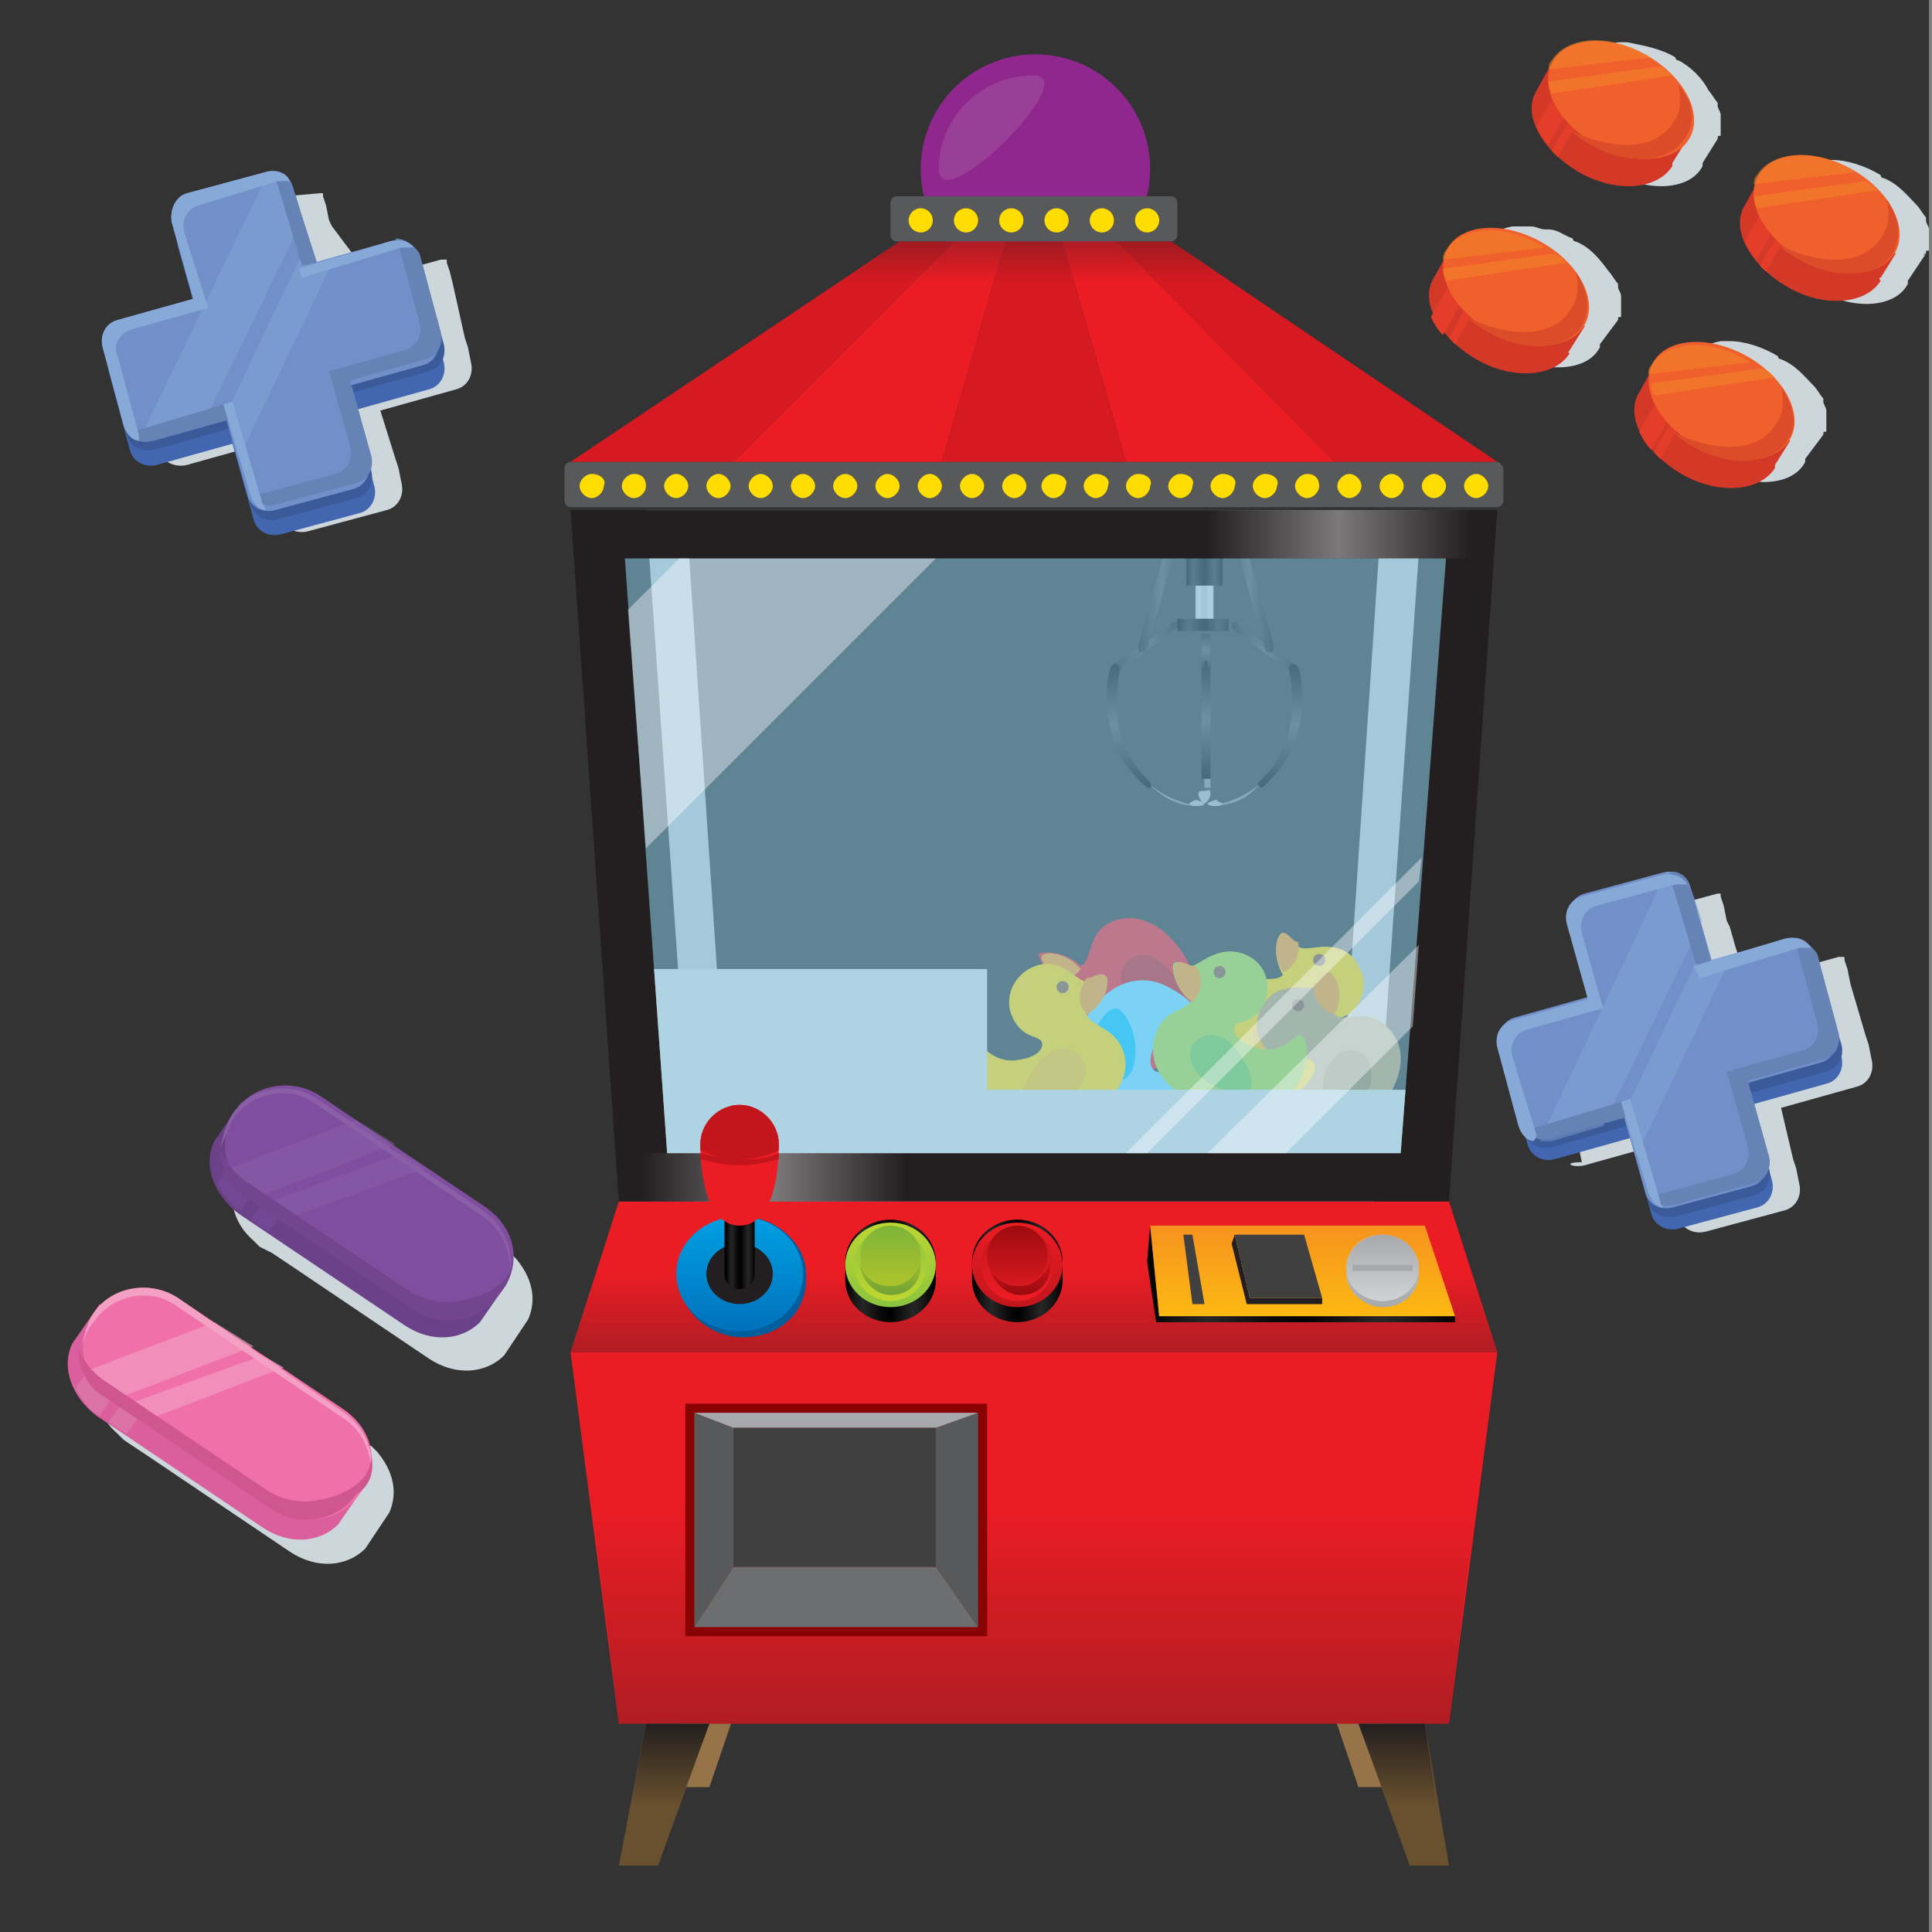 <?xml version="1.0" encoding="utf-8"?>
<!-- Generator: Adobe Illustrator 19.0.0, SVG Export Plug-In . SVG Version: 6.00 Build 0)  -->
<svg version="1.1" xmlns="http://www.w3.org/2000/svg" xmlns:xlink="http://www.w3.org/1999/xlink" x="0px" y="0px"
	 viewBox="0 0 64 64" style="enable-background:new 0 0 64 64;" xml:space="preserve">
<rect x="0" y="0" width="64" height="64" fill="#808080" stroke="none"/>
<style type="text/css">
	.st0{fill:#333333;}
	.st1{fill:#BBBDBF;}
	.st2{fill:#EC1C24;}
	.st3{fill:#87543C;}
	.st4{fill:#F6921E;}
	.st5{fill:#C3161C;}
	.st6{fill:#6DCEF5;}
	.st7{fill:#00B8F1;}
	.st8{fill:#FFCA05;}
	.st9{fill:#FCB813;}
	.st10{fill:#B99664;}
	.st11{fill:#997E53;}
	.st12{fill:#A5CD39;}
	.st13{fill:#72BE44;}
	.st14{fill:#D0D2D3;}
	.st15{fill:url(#XMLID_424_);}
	.st16{fill:url(#XMLID_425_);}
	.st17{fill:#808184;}
	.st18{fill:#A6A8AB;}
	.st19{fill:url(#XMLID_426_);}
	.st20{fill:url(#XMLID_427_);}
	.st21{fill:url(#XMLID_429_);}
	.st22{fill:url(#XMLID_430_);}
	.st23{fill:#231F20;}
	.st24{fill:#929497;}
	.st25{fill:url(#XMLID_431_);}
	.st26{fill:url(#XMLID_432_);}
	.st27{fill:url(#XMLID_433_);}
	.st28{fill:url(#XMLID_434_);}
	.st29{fill:url(#XMLID_435_);}
	.st30{fill:url(#XMLID_436_);}
	.st31{fill:#967348;}
	.st32{opacity:0.3;fill:url(#XMLID_437_);}
	.st33{fill:none;stroke:#231F20;stroke-width:0.55;stroke-miterlimit:10;}
	.st34{fill:#005E9C;}
	.st35{fill:url(#XMLID_438_);}
	.st36{fill:#90278E;}
	.st37{opacity:0.3;fill:url(#XMLID_439_);}
	.st38{fill:#69502E;}
	.st39{fill:#58595B;}
	.st40{opacity:0.4;fill:url(#XMLID_440_);}
	.st41{opacity:0.5;fill:#8DD7F7;}
	.st42{fill:#FFDD00;}
	.st43{fill:#D71921;}
	.st44{fill:url(#XMLID_441_);}
	.st45{fill:url(#XMLID_442_);}
	.st46{fill:url(#XMLID_443_);}
	.st47{fill:url(#XMLID_444_);}
	.st48{fill:url(#XMLID_445_);}
	.st49{fill:url(#XMLID_446_);}
	.st50{fill:url(#XMLID_447_);}
	.st51{fill:url(#XMLID_448_);}
	.st52{fill:url(#XMLID_449_);}
	.st53{fill:url(#XMLID_450_);}
	.st54{fill:url(#XMLID_451_);}
	.st55{fill:url(#XMLID_452_);}
	.st56{fill:url(#XMLID_453_);}
	.st57{fill:#404041;}
	.st58{fill:#8A0304;}
	.st59{fill:#6D6E70;}
	.st60{fill:url(#XMLID_454_);}
	.st61{fill:url(#XMLID_455_);}
	.st62{fill:url(#XMLID_456_);}
	.st63{opacity:0.4;fill:url(#XMLID_457_);}
	.st64{opacity:0.4;fill:#FFFFFF;}
	.st65{opacity:0.3;fill:url(#XMLID_458_);}
	.st66{fill:#993F97;}
	.st67{fill:#CDD6DB;}
	.st68{fill:#4267B0;}
	.st69{fill:#3A5A9A;}
	.st70{fill:#7190CA;}
	.st71{opacity:0.44;}
	.st72{fill:#87A9D8;}
	.st73{fill:#6683B6;}
	.st74{fill:#D43927;}
	.st75{fill:#E43E2A;}
	.st76{fill:#F0602C;}
	.st77{fill:#DB4C28;}
	.st78{opacity:0.56;fill:#F4832A;}
	.st79{fill:#6B418A;}
	.st80{opacity:0.62;}
	.st81{fill:#764B9A;}
	.st82{fill:#804E9E;}
	.st83{opacity:0.47;}
	.st84{fill:#8B5FA7;}
	.st85{fill:#73458F;}
	.st86{fill:#DA5F9C;}
	.st87{fill:#DC80AC;}
	.st88{fill:#F070AA;}
	.st89{fill:#F49FC4;}
	.st90{fill:#CF568F;}
</style>
<g id="Layer_2">
	<rect id="XMLID_422_" class="st0" width="63.9" height="64"/>
</g>
<g id="Layer_1">
	<g id="XMLID_151_">
		<path id="XMLID_320_" class="st1" d="M21.4,16.9L23,39.8h22.5l1.6-22.9H21.4z M44.3,38.8H24.2L22.8,18h22.9L44.3,38.8z"/>
		<g id="XMLID_289_">
			<g id="XMLID_315_">
				<path id="XMLID_147_" class="st2" d="M35.8,32c0.4-0.2,0.2-1,0.9-1.4c0.7-0.4,1.7-0.2,2.5,1c1.2,2,0.4,3.1-0.3,3.5
					c-0.8,0.5-1.3,0.4-1.4,0.2c-0.1-0.2,0.6-0.7,0.2-1.5c-0.3-0.6-0.6-0.7-0.8-0.6c-0.2,0.1,0,0.7-0.7,1.1c-0.5,0.3-1.3,0.3-1.7-0.4
					c-0.5-0.7,0.1-1.4,0.1-1.7c0-0.3-0.2-0.4-0.2-0.6C34.5,31.5,35.3,31.5,35.8,32z"/>
				<circle id="XMLID_146_" class="st3" cx="35.1" cy="33" r="0.2"/>
				<path id="XMLID_145_" class="st4" d="M34.5,31.7c0,0.2,0.2,0.3,0.2,0.6c0.5,0.2,0.9,0.1,1.1-0.2C35.3,31.5,34.5,31.5,34.5,31.7z
					"/>
				<path id="XMLID_144_" class="st5" d="M37.5,33.1c-0.4-0.4-0.5-0.8-0.2-1.2c0.3-0.3,0.7-0.4,1.2,0c0.5,0.4,0.9,1.3,0.7,1.5
					C38.9,33.7,38,33.5,37.5,33.1z"/>
			</g>
			<g id="XMLID_310_">
				<path id="XMLID_143_" class="st6" d="M37.7,37c-0.4-0.2-0.9,0.4-1.6,0.1c-0.8-0.4-1.2-1.3-0.5-2.7c1-2.2,2.4-2.1,3.1-1.7
					c0.8,0.4,1.1,0.9,1,1.1c-0.1,0.2-0.9-0.1-1.4,0.7c-0.3,0.6-0.2,0.9,0,1c0.2,0.1,0.6-0.4,1.3-0.1c0.5,0.2,0.9,0.9,0.6,1.7
					c-0.4,0.8-1.2,0.7-1.5,0.8c-0.2,0.1-0.2,0.4-0.4,0.5C38,38.3,37.5,37.7,37.7,37z"/>
				<circle id="XMLID_142_" class="st3" cx="38.9" cy="37" r="0.2"/>
				<path id="XMLID_141_" class="st4" d="M38.2,38.3c0.2-0.1,0.2-0.3,0.4-0.5c-0.1-0.5-0.4-0.8-0.8-0.8C37.5,37.7,38,38.3,38.2,38.3
					z"/>
				<path id="XMLID_140_" class="st7" d="M37.6,35c0,0.6-0.4,0.9-0.8,0.8c-0.4,0-0.7-0.4-0.7-1c0.1-0.7,0.5-1.4,0.9-1.4
					C37.3,33.5,37.7,34.3,37.6,35z"/>
			</g>
			<g id="XMLID_305_">
				<path id="XMLID_139_" class="st8" d="M36,33.6c0.1,0.4,0.9,0.4,1.2,1.2c0.3,0.8-0.2,1.8-1.6,2.2c-2.3,0.8-3.1-0.3-3.4-1
					c-0.3-0.9-0.1-1.4,0.1-1.4c0.2-0.1,0.6,0.7,1.5,0.5c0.6-0.1,0.8-0.4,0.7-0.6c-0.1-0.2-0.7-0.1-1-0.9c-0.2-0.5,0-1.3,0.8-1.6
					c0.8-0.3,1.3,0.4,1.6,0.5c0.3,0.1,0.4-0.1,0.6-0.1C36.8,32.4,36.7,33.2,36,33.6z"/>
				<circle id="XMLID_138_" class="st3" cx="35.2" cy="32.7" r="0.2"/>
				<path id="XMLID_137_" class="st4" d="M36.6,32.3c-0.2-0.1-0.4,0.1-0.6,0.1c-0.3,0.4-0.3,0.9,0,1.2
					C36.7,33.2,36.8,32.4,36.6,32.3z"/>
				<path id="XMLID_136_" class="st9" d="M34.6,35c0.4-0.4,0.9-0.3,1.2,0c0.3,0.3,0.2,0.8-0.2,1.2c-0.5,0.4-1.4,0.6-1.6,0.3
					C33.7,36.3,34.1,35.4,34.6,35z"/>
			</g>
			<g id="XMLID_300_">
				<path id="XMLID_135_" class="st8" d="M42.5,32.3c-0.3,0.3-1-0.1-1.6,0.5c-0.6,0.6-0.7,1.6,0.3,2.7c1.6,1.7,2.9,1.2,3.5,0.7
					c0.6-0.6,0.7-1.1,0.6-1.3c-0.2-0.2-0.9,0.4-1.5-0.2c-0.5-0.4-0.5-0.7-0.3-0.9c0.2-0.2,0.7,0.2,1.3-0.3c0.4-0.4,0.6-1.1,0-1.8
					c-0.6-0.6-1.4-0.2-1.7-0.3c-0.3-0.1-0.3-0.3-0.5-0.3C42.3,30.9,42.1,31.6,42.5,32.3z"/>
				<circle id="XMLID_134_" class="st3" cx="43.7" cy="31.8" r="0.2"/>
				<path id="XMLID_133_" class="st4" d="M42.5,30.9c0.2,0,0.3,0.3,0.5,0.3c0.1,0.5-0.2,0.9-0.5,1C42.1,31.6,42.3,30.9,42.5,30.9z"
					/>
				<path id="XMLID_132_" class="st9" d="M43,34.2c-0.2-0.5-0.7-0.7-1.1-0.5c-0.4,0.2-0.5,0.6-0.3,1.1c0.3,0.6,1,1.2,1.3,1
					C43.2,35.7,43.3,34.8,43,34.2z"/>
			</g>
			<g id="XMLID_295_">
				<path id="XMLID_131_" class="st10" d="M44.2,33.6c0.3,0.3,1-0.2,1.6,0.3c0.7,0.5,0.9,1.5,0,2.7c-1.4,1.9-2.7,1.5-3.4,1.1
					c-0.7-0.5-0.9-1.1-0.7-1.3c0.2-0.2,0.9,0.3,1.5-0.4c0.5-0.5,0.4-0.8,0.2-0.9c-0.2-0.1-0.7,0.3-1.3-0.2c-0.4-0.3-0.7-1-0.2-1.7
					c0.5-0.7,1.3-0.4,1.6-0.5c0.2-0.1,0.3-0.4,0.5-0.4C44.2,32.2,44.6,32.9,44.2,33.6z"/>
				<circle id="XMLID_130_" class="st3" cx="43" cy="33.3" r="0.2"/>
				<path id="XMLID_129_" class="st4" d="M44,32.2c-0.2,0-0.2,0.3-0.5,0.4c0,0.5,0.3,0.9,0.7,1C44.6,32.9,44.2,32.2,44,32.2z"/>
				<path id="XMLID_128_" class="st11" d="M43.9,35.5c0.2-0.5,0.6-0.8,1-0.7c0.4,0.1,0.6,0.5,0.5,1.1c-0.2,0.6-0.8,1.3-1.1,1.2
					C43.9,37.1,43.7,36.2,43.9,35.5z"/>
			</g>
			<g id="XMLID_290_">
				<path id="XMLID_127_" class="st12" d="M39.5,33.1c-0.2,0.4-0.9,0.3-1.2,1.1C38,35,38.3,36,39.7,36.5c2.2,0.9,3.1-0.1,3.4-0.8
					c0.3-0.8,0.2-1.3,0-1.4c-0.2-0.1-0.6,0.7-1.5,0.4c-0.6-0.2-0.8-0.5-0.7-0.7c0.1-0.2,0.7-0.1,1-0.8c0.2-0.5,0.1-1.3-0.7-1.6
					c-0.8-0.3-1.4,0.3-1.7,0.4c-0.3,0-0.4-0.2-0.6-0.1C38.8,31.9,38.8,32.7,39.5,33.1z"/>
				<circle id="XMLID_126_" class="st3" cx="40.4" cy="32.2" r="0.2"/>
				<path id="XMLID_125_" class="st4" d="M39,31.9c0.2-0.1,0.3,0.1,0.6,0.1c0.3,0.4,0.2,0.9-0.1,1.2C38.8,32.7,38.8,31.9,39,31.9z"
					/>
				<path id="XMLID_124_" class="st13" d="M40.8,34.6c-0.4-0.4-0.9-0.4-1.2-0.1c-0.3,0.3-0.2,0.8,0.2,1.2c0.5,0.4,1.4,0.7,1.6,0.4
					C41.6,35.9,41.3,35.1,40.8,34.6z"/>
			</g>
		</g>
		<rect id="XMLID_123_" x="20.9" y="32.1" class="st14" width="11.8" height="6.7"/>
		<rect id="XMLID_122_" x="31.7" y="36.1" class="st14" width="15.4" height="3.3"/>
		<g id="XMLID_251_">
			<linearGradient id="XMLID_424_" gradientUnits="userSpaceOnUse" x1="36.838" y1="21.444" x2="39.04" y2="21.444">
				<stop  offset="0" style="stop-color:#1A1A1A"/>
				<stop  offset="0.5" style="stop-color:#4D4D4D"/>
				<stop  offset="1" style="stop-color:#1A1A1A"/>
			</linearGradient>
			<path id="XMLID_284_" class="st15" d="M39,20.7c0-0.1-0.1-0.1-0.2,0L36.9,22c-0.1,0-0.1,0.1,0,0.2c0,0.1,0.1,0.1,0.2,0l1.9-1.4
				C39,20.8,39.1,20.8,39,20.7z M38.5,21.1l-1.1,0.8c0,0,0,0,0,0c0,0,0,0,0,0c0,0,0-0.1,0-0.1L38.5,21.1C38.5,21,38.5,21,38.5,21.1
				C38.5,21,38.5,21,38.5,21.1C38.6,21,38.6,21.1,38.5,21.1z"/>
			
				<linearGradient id="XMLID_425_" gradientUnits="userSpaceOnUse" x1="-3158.867" y1="21.444" x2="-3156.664" y2="21.444" gradientTransform="matrix(-1 0 0 1 -3115.869 0)">
				<stop  offset="0" style="stop-color:#1A1A1A"/>
				<stop  offset="0.5" style="stop-color:#4D4D4D"/>
				<stop  offset="1" style="stop-color:#1A1A1A"/>
			</linearGradient>
			<path id="XMLID_281_" class="st16" d="M40.9,20.9l1.9,1.4c0.1,0,0.1,0,0.2,0c0-0.1,0-0.1,0-0.2L41,20.7c-0.1,0-0.1,0-0.2,0
				C40.8,20.8,40.8,20.8,40.9,20.9z M41.3,21C41.3,21,41.3,21,41.3,21C41.3,21,41.3,21,41.3,21l1.2,0.8c0,0,0,0,0,0.1c0,0,0,0,0,0
				c0,0,0,0,0,0L41.3,21C41.3,21.1,41.3,21,41.3,21z"/>
			<g id="XMLID_252_">
				<path id="XMLID_117_" class="st17" d="M40.1,26.7C40.1,26.7,40.1,26.6,40.1,26.7C40.1,26.6,40.1,26.6,40.1,26.7
					c0.6-0.1,1.1-0.3,1.6-0.7c0,0,0,0,0,0c0,0,0,0,0,0C41.3,26.5,40.7,26.7,40.1,26.7z"/>
				<path id="XMLID_116_" class="st17" d="M39.7,26.7C39.7,26.7,39.7,26.6,39.7,26.7C39.7,26.6,39.7,26.6,39.7,26.7
					c-0.6-0.1-1.1-0.3-1.6-0.7c0,0,0,0,0,0c0,0,0,0,0,0C38.6,26.5,39.1,26.7,39.7,26.7z"/>
				<path id="XMLID_115_" class="st18" d="M40.5,26.6c0,0,0,0.1-0.2,0.1c-0.1,0-0.3,0-0.3-0.1c0,0,0.2-0.1,0.3-0.1
					C40.4,26.6,40.5,26.6,40.5,26.6z"/>
				<path id="XMLID_114_" class="st18" d="M39.4,26.6c0,0,0,0.1,0.2,0.1c0.1,0,0.3,0,0.3-0.1c0,0-0.2-0.1-0.3-0.1
					C39.4,26.6,39.4,26.6,39.4,26.6z"/>
				<linearGradient id="XMLID_426_" gradientUnits="userSpaceOnUse" x1="42.416" y1="26.07" x2="42.416" y2="21.986">
					<stop  offset="0" style="stop-color:#000000"/>
					<stop  offset="0.5" style="stop-color:#4D4D4D"/>
					<stop  offset="1" style="stop-color:#000000"/>
				</linearGradient>
				<path id="XMLID_113_" class="st19" d="M41.8,26.1C41.8,26.1,41.8,26.1,41.8,26.1c-0.2-0.1-0.1-0.2-0.1-0.2c1-0.9,1.3-2.2,1-3.7
					c0-0.1,0-0.1,0.1-0.2c0.1,0,0.1,0,0.2,0.1c0.1,0.2,0.2,0.9,0.1,1.6C43,24.6,42.6,25.4,41.8,26.1C41.9,26.1,41.9,26.1,41.8,26.1z
					"/>
				<linearGradient id="XMLID_427_" gradientUnits="userSpaceOnUse" x1="37.419" y1="26.07" x2="37.419" y2="21.986">
					<stop  offset="0" style="stop-color:#000000"/>
					<stop  offset="0.5" style="stop-color:#4D4D4D"/>
					<stop  offset="1" style="stop-color:#000000"/>
				</linearGradient>
				<path id="XMLID_112_" class="st20" d="M38,26.1c0,0,0.1,0,0.1,0c0.1-0.1,0-0.1,0-0.2c-1-0.9-1.3-2.2-1-3.7c0-0.1,0-0.1-0.1-0.2
					c-0.1,0-0.1,0-0.2,0.1c-0.1,0.2-0.2,0.9-0.1,1.6C36.8,24.6,37.2,25.4,38,26.1C37.9,26.1,38,26.1,38,26.1z"/>
				<linearGradient id="XMLID_429_" gradientUnits="userSpaceOnUse" x1="37.715" y1="19.349" x2="39.236" y2="19.349">
					<stop  offset="0" style="stop-color:#1A1A1A"/>
					<stop  offset="0.5" style="stop-color:#4D4D4D"/>
					<stop  offset="1" style="stop-color:#1A1A1A"/>
				</linearGradient>
				<path id="XMLID_111_" class="st21" d="M38,21.5c0,0.1-0.1,0.1-0.2,0.1c-0.1,0-0.1-0.1-0.1-0.2l1.2-4.3c0-0.1,0.1-0.1,0.2-0.1
					c0.1,0,0.1,0.1,0.1,0.2L38,21.5z"/>
				<linearGradient id="XMLID_430_" gradientUnits="userSpaceOnUse" x1="40.599" y1="19.349" x2="42.12" y2="19.349">
					<stop  offset="0" style="stop-color:#1A1A1A"/>
					<stop  offset="0.5" style="stop-color:#4D4D4D"/>
					<stop  offset="1" style="stop-color:#1A1A1A"/>
				</linearGradient>
				<path id="XMLID_110_" class="st22" d="M41.9,21.5c0,0.1,0.1,0.1,0.2,0.1c0.1,0,0.1-0.1,0.1-0.2l-1.2-4.3c0-0.1-0.1-0.1-0.2-0.1
					c-0.1,0-0.1,0.1-0.1,0.2L41.9,21.5z"/>
				<path id="XMLID_109_" class="st23" d="M40.6,17.1h0.1c0.1,0,0.1,0.1,0.1,0.1c0,0.1-0.1,0.1-0.1,0.1h-0.1V17.1z"/>
				<circle id="XMLID_108_" class="st24" cx="40.7" cy="17.2" r="0"/>
				<path id="XMLID_107_" class="st23" d="M40.8,20.6h0.1c0.1,0,0.1,0.1,0.1,0.1c0,0.1-0.1,0.1-0.1,0.1h-0.1V20.6z"/>
				<circle id="XMLID_106_" class="st24" cx="42" cy="21.5" r="0"/>
				<circle id="XMLID_105_" class="st24" cx="42.9" cy="22.1" r="0"/>
				<linearGradient id="XMLID_431_" gradientUnits="userSpaceOnUse" x1="39.32" y1="18.402" x2="40.514" y2="18.402">
					<stop  offset="0" style="stop-color:#000000"/>
					<stop  offset="1.993773e-002" style="stop-color:#050505"/>
					<stop  offset="0.131" style="stop-color:#1D1D1D"/>
					<stop  offset="0.2" style="stop-color:#262626"/>
					<stop  offset="0.23" style="stop-color:#212121"/>
					<stop  offset="0.397" style="stop-color:#090909"/>
					<stop  offset="0.5" style="stop-color:#000000"/>
					<stop  offset="0.75" style="stop-color:#262626"/>
					<stop  offset="0.836" style="stop-color:#1D1D1D"/>
					<stop  offset="0.975" style="stop-color:#050505"/>
					<stop  offset="1" style="stop-color:#000000"/>
				</linearGradient>
				<rect id="XMLID_104_" x="39.3" y="17.4" class="st25" width="1.2" height="2"/>
				<linearGradient id="XMLID_432_" gradientUnits="userSpaceOnUse" x1="39.239" y1="17.212" x2="40.596" y2="17.212">
					<stop  offset="0" style="stop-color:#1A1A1A"/>
					<stop  offset="0.122" style="stop-color:#303030"/>
					<stop  offset="0.2" style="stop-color:#393939"/>
					<stop  offset="0.222" style="stop-color:#333333"/>
					<stop  offset="0.288" style="stop-color:#242424"/>
					<stop  offset="0.367" style="stop-color:#1C1C1C"/>
					<stop  offset="0.5" style="stop-color:#1A1A1A"/>
					<stop  offset="0.611" style="stop-color:#1C1C1C"/>
					<stop  offset="0.677" style="stop-color:#242424"/>
					<stop  offset="0.732" style="stop-color:#333333"/>
					<stop  offset="0.75" style="stop-color:#393939"/>
					<stop  offset="0.848" style="stop-color:#303030"/>
					<stop  offset="1" style="stop-color:#1A1A1A"/>
				</linearGradient>
				<rect id="XMLID_103_" x="39.2" y="17" class="st26" width="1.4" height="0.3"/>
				<path id="XMLID_102_" class="st23" d="M39.2,17.1h-0.1c-0.1,0-0.1,0.1-0.1,0.1c0,0.1,0.1,0.1,0.1,0.1h0.1V17.1z"/>
				<circle id="XMLID_101_" class="st24" cx="39.1" cy="17.2" r="0"/>
				<path id="XMLID_100_" class="st23" d="M39,20.6h-0.1c-0.1,0-0.1,0.1-0.1,0.1c0,0.1,0.1,0.1,0.1,0.1H39V20.6z"/>
				<circle id="XMLID_99_" class="st24" cx="38.9" cy="20.8" r="0"/>
				<circle id="XMLID_98_" class="st24" cx="37.9" cy="21.5" r="0"/>
				<circle id="XMLID_97_" class="st24" cx="37" cy="22.1" r="0"/>
				<linearGradient id="XMLID_433_" gradientUnits="userSpaceOnUse" x1="39.593" y1="19.986" x2="40.242" y2="19.986">
					<stop  offset="0" style="stop-color:#B3B3B3"/>
					<stop  offset="0.108" style="stop-color:#C3C3C3"/>
					<stop  offset="0.2" style="stop-color:#CCCCCC"/>
					<stop  offset="0.361" style="stop-color:#BBBBBB"/>
					<stop  offset="0.5" style="stop-color:#B3B3B3"/>
					<stop  offset="0.75" style="stop-color:#CCCCCC"/>
					<stop  offset="0.866" style="stop-color:#C3C3C3"/>
					<stop  offset="1" style="stop-color:#B3B3B3"/>
				</linearGradient>
				<rect id="XMLID_96_" x="39.6" y="19.4" class="st27" width="0.6" height="1.1"/>
				<linearGradient id="XMLID_434_" gradientUnits="userSpaceOnUse" x1="39.048" y1="20.768" x2="40.787" y2="20.768">
					<stop  offset="0" style="stop-color:#000000"/>
					<stop  offset="1.993773e-002" style="stop-color:#050505"/>
					<stop  offset="0.131" style="stop-color:#1D1D1D"/>
					<stop  offset="0.2" style="stop-color:#262626"/>
					<stop  offset="0.23" style="stop-color:#212121"/>
					<stop  offset="0.397" style="stop-color:#090909"/>
					<stop  offset="0.5" style="stop-color:#000000"/>
					<stop  offset="0.75" style="stop-color:#262626"/>
					<stop  offset="0.836" style="stop-color:#1D1D1D"/>
					<stop  offset="0.975" style="stop-color:#050505"/>
					<stop  offset="1" style="stop-color:#000000"/>
				</linearGradient>
				<rect id="XMLID_95_" x="39" y="20.5" class="st28" width="1.7" height="0.4"/>
				<linearGradient id="XMLID_435_" gradientUnits="userSpaceOnUse" x1="39.931" y1="22.111" x2="39.931" y2="20.989">
					<stop  offset="0" style="stop-color:#1A1A1A"/>
					<stop  offset="0.5" style="stop-color:#4D4D4D"/>
					<stop  offset="1" style="stop-color:#1A1A1A"/>
				</linearGradient>
				<polygon id="XMLID_94_" class="st29" points="39.8,21 39.8,22.1 39.9,22.1 39.9,21.9 40,21.9 40,22.1 40.1,22.1 40.1,21 				"/>
				<linearGradient id="XMLID_436_" gradientUnits="userSpaceOnUse" x1="39.931" y1="25.777" x2="39.931" y2="21.908">
					<stop  offset="0" style="stop-color:#000000"/>
					<stop  offset="0.5" style="stop-color:#4D4D4D"/>
					<stop  offset="1" style="stop-color:#000000"/>
				</linearGradient>
				<polygon id="XMLID_93_" class="st30" points="40,22.1 40,21.9 39.9,21.9 39.9,22.1 39.8,22.1 39.8,25.8 40.1,25.8 40.1,22.1 
									"/>
				<rect id="XMLID_92_" x="39.9" y="25.8" class="st17" width="0.2" height="0.3"/>
				<path id="XMLID_91_" class="st18" d="M40.1,26.3c0,0.1-0.1,0.3-0.2,0.3c-0.1,0-0.2-0.2-0.2-0.3c0-0.1,0.1-0.1,0.2-0.1
					S40.1,26.1,40.1,26.3z"/>
				<circle id="XMLID_90_" class="st24" cx="40.9" cy="20.8" r="0"/>
			</g>
		</g>
		<polygon id="XMLID_89_" class="st31" points="23.5,59.2 22.2,59.2 23,54.5 25.1,54.5 		"/>
		<polygon id="XMLID_88_" class="st31" points="45,59.2 46.3,59.2 45.5,54.5 43.4,54.5 		"/>
		<polygon id="XMLID_87_" class="st2" points="48,39.8 20.5,39.8 18.9,44.8 49.6,44.8 		"/>
		<linearGradient id="XMLID_437_" gradientUnits="userSpaceOnUse" x1="34.252" y1="44.786" x2="34.252" y2="42.063">
			<stop  offset="0" style="stop-color:#231F20"/>
			<stop  offset="1" style="stop-color:#231F20;stop-opacity:0"/>
		</linearGradient>
		<polygon id="XMLID_86_" class="st32" points="18.9,44.8 49.6,44.8 48.7,42.1 19.8,42.1 		"/>
		<path id="XMLID_85_" class="st33" d="M26.6,42.5"/>
		<path id="XMLID_84_" class="st34" d="M22.5,42.2c0-1.1,0.9-1.9,2.1-1.9c1.1,0,2.1,0.9,2.1,1.9v0.2c0,1.1-0.9,1.9-2.1,1.9
			c-1.1,0-2.1-0.9-2.1-1.9V42.2z"/>
		<linearGradient id="XMLID_438_" gradientUnits="userSpaceOnUse" x1="24.532" y1="40.269" x2="24.532" y2="44.152">
			<stop  offset="0" style="stop-color:#00A0E3"/>
			<stop  offset="1" style="stop-color:#0071BB"/>
		</linearGradient>
		<ellipse id="XMLID_83_" class="st35" cx="24.5" cy="42.2" rx="2.1" ry="1.9"/>
		<path id="XMLID_82_" class="st33" d="M22.5,42.5"/>
		<circle id="XMLID_81_" class="st36" cx="34.3" cy="5.6" r="3.8"/>
		<polygon id="XMLID_80_" class="st2" points="48,57.1 20.5,57.1 18.9,44.8 49.6,44.8 		"/>
		<linearGradient id="XMLID_439_" gradientUnits="userSpaceOnUse" x1="34.251" y1="57.09" x2="34.251" y2="49.75">
			<stop  offset="0" style="stop-color:#231F20"/>
			<stop  offset="1" style="stop-color:#231F20;stop-opacity:0"/>
		</linearGradient>
		<polygon id="XMLID_79_" class="st37" points="19.6,49.7 20.5,57.1 48,57.1 48.9,49.7 		"/>
		<polygon id="XMLID_78_" class="st38" points="21.8,61.8 20.5,61.8 21.4,57.1 23.5,57.1 		"/>
		<polygon id="XMLID_77_" class="st38" points="46.7,61.8 48,61.8 47.2,57.1 45,57.1 		"/>
		<path id="XMLID_76_" class="st39" d="M49.6,15.3H18.9c-0.1,0-0.2,0.1-0.2,0.2v1.1c0,0.1,0.1,0.2,0.2,0.2h30.7
			c0.1,0,0.2-0.1,0.2-0.2v-1.1C49.8,15.5,49.7,15.3,49.6,15.3z"/>
		<path id="XMLID_234_" class="st23" d="M18.9,16.9l1.6,22.9H48l1.6-22.9H18.9z M46.4,38.2H22.1l-1.4-19.7h27.2L46.4,38.2z"/>
		<linearGradient id="XMLID_440_" gradientUnits="userSpaceOnUse" x1="21.262" y1="39.012" x2="29.992" y2="39.012">
			<stop  offset="0" style="stop-color:#FFFFFF;stop-opacity:0"/>
			<stop  offset="0.5" style="stop-color:#FFFFFF"/>
			<stop  offset="1" style="stop-color:#FFFFFF;stop-opacity:0"/>
		</linearGradient>
		<rect id="XMLID_73_" x="21.3" y="38.2" class="st40" width="8.7" height="1.6"/>
		<path id="XMLID_231_" class="st41" d="M46.4,38.2H22.1l-1.4-19.7h27.2L46.4,38.2z"/>
		<path id="XMLID_208_" class="st42" d="M26.6,15.7c-0.2,0-0.4,0.2-0.4,0.4c0,0.2,0.2,0.4,0.4,0.4c0.2,0,0.4-0.2,0.4-0.4
			C27,15.9,26.8,15.7,26.6,15.7z M28,15.7c-0.2,0-0.4,0.2-0.4,0.4c0,0.2,0.2,0.4,0.4,0.4c0.2,0,0.4-0.2,0.4-0.4
			C28.4,15.9,28.2,15.7,28,15.7z M29.4,15.7c-0.2,0-0.4,0.2-0.4,0.4c0,0.2,0.2,0.4,0.4,0.4c0.2,0,0.4-0.2,0.4-0.4
			C29.8,15.9,29.6,15.7,29.4,15.7z M32.2,15.7c-0.2,0-0.4,0.2-0.4,0.4c0,0.2,0.2,0.4,0.4,0.4c0.2,0,0.4-0.2,0.4-0.4
			C32.6,15.9,32.4,15.7,32.2,15.7z M30.8,15.7c-0.2,0-0.4,0.2-0.4,0.4c0,0.2,0.2,0.4,0.4,0.4c0.2,0,0.4-0.2,0.4-0.4
			C31.2,15.9,31,15.7,30.8,15.7z M19.6,15.7c-0.2,0-0.4,0.2-0.4,0.4c0,0.2,0.2,0.4,0.4,0.4c0.2,0,0.4-0.2,0.4-0.4
			C20.1,15.9,19.9,15.7,19.6,15.7z M25.2,15.7c-0.2,0-0.4,0.2-0.4,0.4c0,0.2,0.2,0.4,0.4,0.4c0.2,0,0.4-0.2,0.4-0.4
			C25.6,15.9,25.4,15.7,25.2,15.7z M33.6,15.7c-0.2,0-0.4,0.2-0.4,0.4c0,0.2,0.2,0.4,0.4,0.4c0.2,0,0.4-0.2,0.4-0.4
			C34,15.9,33.8,15.7,33.6,15.7z M21,15.7c-0.2,0-0.4,0.2-0.4,0.4c0,0.2,0.2,0.4,0.4,0.4c0.2,0,0.4-0.2,0.4-0.4
			C21.4,15.9,21.3,15.7,21,15.7z M23.8,15.7c-0.2,0-0.4,0.2-0.4,0.4c0,0.2,0.2,0.4,0.4,0.4c0.2,0,0.4-0.2,0.4-0.4
			C24.2,15.9,24,15.7,23.8,15.7z M22.4,15.7c-0.2,0-0.4,0.2-0.4,0.4c0,0.2,0.2,0.4,0.4,0.4c0.2,0,0.4-0.2,0.4-0.4
			C22.8,15.9,22.6,15.7,22.4,15.7z M39.1,15.7c-0.2,0-0.4,0.2-0.4,0.4c0,0.2,0.2,0.4,0.4,0.4c0.2,0,0.4-0.2,0.4-0.4
			C39.6,15.9,39.4,15.7,39.1,15.7z M34.9,15.7c-0.2,0-0.4,0.2-0.4,0.4c0,0.2,0.2,0.4,0.4,0.4c0.2,0,0.4-0.2,0.4-0.4
			C35.4,15.9,35.2,15.7,34.9,15.7z M44.7,15.7c-0.2,0-0.4,0.2-0.4,0.4c0,0.2,0.2,0.4,0.4,0.4c0.2,0,0.4-0.2,0.4-0.4
			C45.1,15.9,44.9,15.7,44.7,15.7z M47.5,15.7c-0.2,0-0.4,0.2-0.4,0.4c0,0.2,0.2,0.4,0.4,0.4c0.2,0,0.4-0.2,0.4-0.4
			C47.9,15.9,47.7,15.7,47.5,15.7z M43.3,15.7c-0.2,0-0.4,0.2-0.4,0.4c0,0.2,0.2,0.4,0.4,0.4c0.2,0,0.4-0.2,0.4-0.4
			C43.7,15.9,43.6,15.7,43.3,15.7z M48.9,15.7c-0.2,0-0.4,0.2-0.4,0.4c0,0.2,0.2,0.4,0.4,0.4s0.4-0.2,0.4-0.4
			C49.3,15.9,49.1,15.7,48.9,15.7z M46.1,15.7c-0.2,0-0.4,0.2-0.4,0.4c0,0.2,0.2,0.4,0.4,0.4c0.2,0,0.4-0.2,0.4-0.4
			C46.5,15.9,46.3,15.7,46.1,15.7z M41.9,15.7c-0.2,0-0.4,0.2-0.4,0.4c0,0.2,0.2,0.4,0.4,0.4s0.4-0.2,0.4-0.4
			C42.4,15.9,42.2,15.7,41.9,15.7z M37.7,15.7c-0.2,0-0.4,0.2-0.4,0.4c0,0.2,0.2,0.4,0.4,0.4c0.2,0,0.4-0.2,0.4-0.4
			C38.2,15.9,38,15.7,37.7,15.7z M36.3,15.7c-0.2,0-0.4,0.2-0.4,0.4c0,0.2,0.2,0.4,0.4,0.4c0.2,0,0.4-0.2,0.4-0.4
			C36.8,15.9,36.6,15.7,36.3,15.7z M40.5,15.7c-0.2,0-0.4,0.2-0.4,0.4c0,0.2,0.2,0.4,0.4,0.4c0.2,0,0.4-0.2,0.4-0.4
			C41,15.9,40.8,15.7,40.5,15.7z"/>
		<g id="XMLID_206_">
			<path id="XMLID_49_" class="st39" d="M38.8,6.5h-9.1c-0.1,0-0.2,0.1-0.2,0.2v1.1c0,0.1,0.1,0.2,0.2,0.2h9.1C38.9,8,39,7.9,39,7.8
				V6.7C39,6.6,38.9,6.5,38.8,6.5z"/>
		</g>
		<circle id="XMLID_48_" class="st42" cx="30.5" cy="7.3" r="0.4"/>
		<circle id="XMLID_47_" class="st42" cx="32" cy="7.3" r="0.4"/>
		<circle id="XMLID_46_" class="st42" cx="33.5" cy="7.3" r="0.4"/>
		<circle id="XMLID_45_" class="st42" cx="35" cy="7.3" r="0.4"/>
		<circle id="XMLID_44_" class="st42" cx="36.5" cy="7.3" r="0.4"/>
		<circle id="XMLID_43_" class="st42" cx="38" cy="7.3" r="0.4"/>
		<g id="XMLID_194_">
			<polygon id="XMLID_42_" class="st43" points="31.6,8 29.8,8 18.9,15.3 24.3,15.3 			"/>
			<polygon id="XMLID_41_" class="st2" points="31.6,8 33.3,8 31.2,15.3 24.3,15.3 			"/>
			<polygon id="XMLID_40_" class="st43" points="37,8 38.8,8 49.6,15.3 44.2,15.3 			"/>
			<polygon id="XMLID_39_" class="st2" points="37,8 35.2,8 37.3,15.3 44.2,15.3 			"/>
			<polygon id="XMLID_38_" class="st43" points="37.3,15.3 35.2,8 33.3,8 31.2,15.3 			"/>
		</g>
		<ellipse id="XMLID_37_" class="st23" cx="24.5" cy="42.2" rx="1.1" ry="1"/>
		<linearGradient id="XMLID_441_" gradientUnits="userSpaceOnUse" x1="24.054" y1="41.174" x2="25.01" y2="41.174">
			<stop  offset="0" style="stop-color:#000000"/>
			<stop  offset="1.993773e-002" style="stop-color:#050505"/>
			<stop  offset="0.131" style="stop-color:#1D1D1D"/>
			<stop  offset="0.2" style="stop-color:#262626"/>
			<stop  offset="0.23" style="stop-color:#212121"/>
			<stop  offset="0.397" style="stop-color:#090909"/>
			<stop  offset="0.5" style="stop-color:#000000"/>
			<stop  offset="0.75" style="stop-color:#262626"/>
			<stop  offset="0.836" style="stop-color:#1D1D1D"/>
			<stop  offset="0.975" style="stop-color:#050505"/>
			<stop  offset="1" style="stop-color:#000000"/>
		</linearGradient>
		<path id="XMLID_36_" class="st44" d="M25,42.2c0,0.3-0.2,0.5-0.5,0.5c-0.3,0-0.5-0.2-0.5-0.5v-2c0-0.3,0.2-0.5,0.5-0.5
			c0.3,0,0.5,0.2,0.5,0.5V42.2z"/>
		<path id="XMLID_35_" class="st2" d="M25.8,37.9c0,1.5-0.4,2.7-1.3,2.7c-0.9,0-1.3-1.2-1.3-2.7c0-0.7,0.6-1.3,1.3-1.3
			S25.8,37.2,25.8,37.9z"/>
		<path id="XMLID_34_" class="st5" d="M24.5,36.6c-0.7,0-1.3,0.6-1.3,1.3c0,0.1,0,0.1,0,0.2c0.4,0.2,0.8,0.3,1.3,0.3
			c0.4,0,0.9-0.1,1.3-0.3c0-0.1,0-0.1,0-0.2C25.8,37.2,25.2,36.6,24.5,36.6z"/>
		<path id="XMLID_33_" class="st5" d="M25.8,38.4c0-0.1,0-0.1,0-0.2c-0.4,0.2-0.8,0.2-1.3,0.2c-0.4,0-0.9-0.1-1.3-0.2
			c0,0.1,0,0.1,0,0.2c0.4,0.1,0.8,0.2,1.3,0.2S25.4,38.5,25.8,38.4z"/>
		<g id="XMLID_183_">
			<linearGradient id="XMLID_442_" gradientUnits="userSpaceOnUse" x1="28.016" y1="42.144" x2="30.963" y2="42.144">
				<stop  offset="0" style="stop-color:#000000"/>
				<stop  offset="1.993773e-002" style="stop-color:#050505"/>
				<stop  offset="0.131" style="stop-color:#1D1D1D"/>
				<stop  offset="0.2" style="stop-color:#262626"/>
				<stop  offset="0.23" style="stop-color:#212121"/>
				<stop  offset="0.397" style="stop-color:#090909"/>
				<stop  offset="0.5" style="stop-color:#000000"/>
				<stop  offset="0.75" style="stop-color:#262626"/>
				<stop  offset="0.836" style="stop-color:#1D1D1D"/>
				<stop  offset="0.975" style="stop-color:#050505"/>
				<stop  offset="1" style="stop-color:#000000"/>
			</linearGradient>
			<path id="XMLID_32_" class="st45" d="M31,42.4c0,0.8-0.7,1.4-1.5,1.4c-0.8,0-1.5-0.6-1.5-1.4v-0.6c0-0.8,0.7-1.4,1.5-1.4
				c0.8,0,1.5,0.6,1.5,1.4V42.4z"/>
			<linearGradient id="XMLID_443_" gradientUnits="userSpaceOnUse" x1="29.489" y1="40.476" x2="29.489" y2="43.234">
				<stop  offset="0" style="stop-color:#BED630"/>
				<stop  offset="1" style="stop-color:#8BC53F"/>
			</linearGradient>
			<ellipse id="XMLID_31_" class="st46" cx="29.5" cy="41.9" rx="1.5" ry="1.4"/>
			<linearGradient id="XMLID_444_" gradientUnits="userSpaceOnUse" x1="29.489" y1="43.017" x2="29.489" y2="40.693">
				<stop  offset="0" style="stop-color:#BED630"/>
				<stop  offset="1" style="stop-color:#8BC53F"/>
			</linearGradient>
			<ellipse id="XMLID_30_" class="st47" cx="29.5" cy="41.9" rx="1.2" ry="1.2"/>
			<linearGradient id="XMLID_445_" gradientUnits="userSpaceOnUse" x1="29.489" y1="41.593" x2="29.489" y2="42.821">
				<stop  offset="0" style="stop-color:#ACC32B"/>
				<stop  offset="1" style="stop-color:#73A434"/>
			</linearGradient>
			<path id="XMLID_29_" class="st48" d="M30.5,41.6c0,0.5-0.5,1-1,1c-0.6,0-1-0.4-1-1v0.3c0,0.5,0.5,1,1,1c0.6,0,1-0.4,1-1V41.6z"/>
			<linearGradient id="XMLID_446_" gradientUnits="userSpaceOnUse" x1="29.489" y1="42.559" x2="29.489" y2="40.627">
				<stop  offset="0" style="stop-color:#ACC32B"/>
				<stop  offset="1" style="stop-color:#7FB439"/>
			</linearGradient>
			<ellipse id="XMLID_28_" class="st49" cx="29.5" cy="41.6" rx="1" ry="1"/>
		</g>
		<g id="XMLID_177_">
			<linearGradient id="XMLID_447_" gradientUnits="userSpaceOnUse" x1="32.268" y1="42.144" x2="35.215" y2="42.144">
				<stop  offset="0" style="stop-color:#000000"/>
				<stop  offset="1.993773e-002" style="stop-color:#050505"/>
				<stop  offset="0.131" style="stop-color:#1D1D1D"/>
				<stop  offset="0.2" style="stop-color:#262626"/>
				<stop  offset="0.23" style="stop-color:#212121"/>
				<stop  offset="0.397" style="stop-color:#090909"/>
				<stop  offset="0.5" style="stop-color:#000000"/>
				<stop  offset="0.75" style="stop-color:#262626"/>
				<stop  offset="0.836" style="stop-color:#1D1D1D"/>
				<stop  offset="0.975" style="stop-color:#050505"/>
				<stop  offset="1" style="stop-color:#000000"/>
			</linearGradient>
			<path id="XMLID_27_" class="st50" d="M35.2,42.4c0,0.8-0.7,1.4-1.5,1.4c-0.8,0-1.5-0.6-1.5-1.4v-0.6c0-0.8,0.7-1.4,1.5-1.4
				c0.8,0,1.5,0.6,1.5,1.4V42.4z"/>
			<linearGradient id="XMLID_448_" gradientUnits="userSpaceOnUse" x1="33.741" y1="40.476" x2="33.741" y2="43.234">
				<stop  offset="0" style="stop-color:#EC1C24"/>
				<stop  offset="1" style="stop-color:#C3161C"/>
			</linearGradient>
			<ellipse id="XMLID_26_" class="st51" cx="33.7" cy="41.9" rx="1.5" ry="1.4"/>
			<linearGradient id="XMLID_449_" gradientUnits="userSpaceOnUse" x1="33.741" y1="43.017" x2="33.741" y2="40.693">
				<stop  offset="0" style="stop-color:#EC1C24"/>
				<stop  offset="1" style="stop-color:#C3161C"/>
			</linearGradient>
			<ellipse id="XMLID_25_" class="st52" cx="33.7" cy="41.9" rx="1.2" ry="1.2"/>
			<linearGradient id="XMLID_450_" gradientUnits="userSpaceOnUse" x1="33.741" y1="41.593" x2="33.741" y2="42.821">
				<stop  offset="0" style="stop-color:#D71921"/>
				<stop  offset="1" style="stop-color:#9D0B0F"/>
			</linearGradient>
			<path id="XMLID_24_" class="st53" d="M34.8,41.6c0,0.5-0.5,1-1,1c-0.6,0-1-0.4-1-1v0.3c0,0.5,0.5,1,1,1c0.6,0,1-0.4,1-1V41.6z"/>
			<linearGradient id="XMLID_451_" gradientUnits="userSpaceOnUse" x1="33.741" y1="42.559" x2="33.741" y2="40.627">
				<stop  offset="0" style="stop-color:#D71921"/>
				<stop  offset="1" style="stop-color:#9D0B0F"/>
			</linearGradient>
			<ellipse id="XMLID_23_" class="st54" cx="33.7" cy="41.6" rx="1" ry="1"/>
		</g>
		<linearGradient id="XMLID_452_" gradientUnits="userSpaceOnUse" x1="38.044" y1="42.185" x2="48.246" y2="42.185">
			<stop  offset="0" style="stop-color:#000000"/>
			<stop  offset="1.993773e-002" style="stop-color:#050505"/>
			<stop  offset="0.131" style="stop-color:#1D1D1D"/>
			<stop  offset="0.2" style="stop-color:#262626"/>
			<stop  offset="0.23" style="stop-color:#212121"/>
			<stop  offset="0.397" style="stop-color:#090909"/>
			<stop  offset="0.5" style="stop-color:#000000"/>
			<stop  offset="0.75" style="stop-color:#262626"/>
			<stop  offset="0.836" style="stop-color:#1D1D1D"/>
			<stop  offset="0.975" style="stop-color:#050505"/>
			<stop  offset="1" style="stop-color:#000000"/>
		</linearGradient>
		<polygon id="XMLID_22_" class="st55" points="48.2,43.6 38.4,43.6 38.1,40.6 38,41.8 38.3,43.8 48.2,43.8 		"/>
		<linearGradient id="XMLID_453_" gradientUnits="userSpaceOnUse" x1="43.186" y1="43.562" x2="43.186" y2="40.563">
			<stop  offset="0" style="stop-color:#FCB813"/>
			<stop  offset="1" style="stop-color:#F6921E"/>
		</linearGradient>
		<path id="XMLID_174_" class="st56" d="M38.4,43.6h9.8l-1-3h-9.1L38.4,43.6z"/>
		<polygon id="XMLID_20_" class="st57" points="39.9,43.2 39.5,43.2 39.2,40.9 39.5,40.9 		"/>
		<polygon id="XMLID_19_" class="st23" points="40.8,41.2 41.3,43.2 43.8,43.2 43.8,43 41.4,43 40.9,40.9 		"/>
		<polygon id="XMLID_18_" class="st57" points="43.8,43 41.4,43 40.9,40.9 43.2,40.9 		"/>
		<rect id="XMLID_17_" x="22.7" y="46.5" class="st58" width="10" height="7.7"/>
		<polygon id="XMLID_16_" class="st39" points="24.3,51.9 24.3,47.3 23,46.8 23,53.9 		"/>
		<polygon id="XMLID_15_" class="st39" points="31,51.9 31,47.3 32.4,46.8 32.4,53.9 		"/>
		<polygon id="XMLID_14_" class="st18" points="31,47.3 24.3,47.3 23,46.8 32.4,46.8 		"/>
		<polygon id="XMLID_13_" class="st59" points="31,51.9 24.3,51.9 23,53.9 32.4,53.9 		"/>
		<rect id="XMLID_12_" x="24.3" y="47.3" class="st57" width="6.7" height="4.6"/>
		<linearGradient id="XMLID_454_" gradientUnits="userSpaceOnUse" x1="45.797" y1="40.876" x2="45.797" y2="43.292">
			<stop  offset="0" style="stop-color:#D0D2D3"/>
			<stop  offset="1" style="stop-color:#A6A8AB"/>
		</linearGradient>
		<path id="XMLID_11_" class="st60" d="M47,42.2c0,0.6-0.5,1.1-1.2,1.1c-0.6,0-1.2-0.5-1.2-1.1V42c0-0.6,0.5-1.1,1.2-1.1
			c0.6,0,1.2,0.5,1.2,1.1V42.2z"/>
		<linearGradient id="XMLID_455_" gradientUnits="userSpaceOnUse" x1="45.797" y1="43.077" x2="45.797" y2="40.876">
			<stop  offset="0" style="stop-color:#D0D2D3"/>
			<stop  offset="1" style="stop-color:#A6A8AB"/>
		</linearGradient>
		<ellipse id="XMLID_10_" class="st61" cx="45.8" cy="42" rx="1.2" ry="1.1"/>
		<rect id="XMLID_9_" x="44.8" y="41.9" class="st18" width="2" height="0.2"/>
		<linearGradient id="XMLID_456_" gradientUnits="userSpaceOnUse" x1="34.255" y1="57.09" x2="34.255" y2="59.819">
			<stop  offset="0" style="stop-color:#231F20"/>
			<stop  offset="1" style="stop-color:#231F20;stop-opacity:0"/>
		</linearGradient>
		<path id="XMLID_159_" class="st62" d="M47.2,57.1H45l1,2.7h1.6L47.2,57.1z M20.9,59.8h1.6l1-2.7h-2.1L20.9,59.8z"/>
		<linearGradient id="XMLID_457_" gradientUnits="userSpaceOnUse" x1="39.978" y1="17.73" x2="48.709" y2="17.73">
			<stop  offset="0" style="stop-color:#FFFFFF;stop-opacity:0"/>
			<stop  offset="0.5" style="stop-color:#FFFFFF"/>
			<stop  offset="1" style="stop-color:#FFFFFF;stop-opacity:0"/>
		</linearGradient>
		<rect id="XMLID_6_" x="40" y="16.9" class="st63" width="8.7" height="1.6"/>
		<path id="XMLID_154_" class="st64" d="M42.6,38.2l4.2-4.2l0.2-2.7L40,38.2H42.6z M20.8,20.2l0.6,7.9l9.6-9.6h-8.5L20.8,20.2z
			 M37.3,38.2H38l9-9l0.1-0.8L37.3,38.2z"/>
		<linearGradient id="XMLID_458_" gradientUnits="userSpaceOnUse" x1="34.255" y1="8.038" x2="34.255" y2="9.382">
			<stop  offset="0" style="stop-color:#231F20"/>
			<stop  offset="1" style="stop-color:#231F20;stop-opacity:0"/>
		</linearGradient>
		<polygon id="XMLID_2_" class="st65" points="40.8,9.4 38.8,8 29.8,8 27.8,9.4 		"/>
		<path id="XMLID_1_" class="st66" d="M31.1,5.6c0-1.7,1.4-3.1,3.1-3.1C36,2.4,31.1,7.3,31.1,5.6z"/>
	</g>
	<g id="XMLID_166_">
		<path id="XMLID_164_" class="st67" d="M6.2,15.4l2.5-0.7l0.1,0.5l0.3,1.1l0.1,0.3l0.1,0.5c0.1,0.4,0.5,0.6,0.9,0.5l2.6-0.7
			c0.4-0.1,0.6-0.5,0.5-0.9l-0.1-0.5l-0.1-0.3l-0.5-1.6l2.5-0.7c0.4-0.1,0.6-0.5,0.5-0.9l-0.1-0.5l-0.1-0.3L15,9.4L14.9,9l-0.1-0.3
			c0,0,0,0,0-0.1c0,0,0,0,0,0c0,0,0,0,0,0c0,0,0,0,0,0c0,0,0,0,0,0c0,0,0,0,0,0l0,0l0,0c0,0,0,0,0,0c0,0,0,0,0,0c0,0,0,0,0,0
			c0,0,0,0,0,0c0,0,0,0,0,0c0,0,0,0,0,0c0,0,0,0,0,0c0,0,0,0,0,0c0,0,0,0,0,0c0,0,0,0,0,0c0,0,0,0,0,0c0,0,0,0,0,0c0,0,0,0,0,0
			c0,0,0,0,0,0c0,0,0,0,0,0c0,0,0,0,0,0c0,0,0,0,0,0c0,0,0,0,0,0c0,0,0,0,0,0c0,0,0,0,0,0c0,0,0,0,0,0c0,0,0,0,0,0c0,0,0,0,0,0
			c0,0,0,0,0,0c0,0,0,0,0,0c0,0,0,0-0.1,0c0,0,0,0,0,0c0,0,0,0,0,0c0,0,0,0,0,0c0,0,0,0,0,0c0,0,0,0,0,0c0,0,0,0,0,0c0,0,0,0,0,0
			c0,0,0,0-0.1,0l-1.8,0.5l-0.7,0.2l-0.2-0.6L11,7.5l-0.1-0.2l-0.1-0.5l-0.1-0.3c0,0,0,0,0-0.1c0,0,0,0,0,0c0,0,0,0,0,0c0,0,0,0,0,0
			c0,0,0,0,0,0c0,0,0,0,0,0c0,0,0,0,0,0c0,0,0,0,0,0c0,0,0,0,0,0c0,0,0,0,0,0c0,0,0,0,0,0c0,0,0,0,0,0c0,0,0,0,0,0c0,0,0,0,0,0
			c0,0,0,0,0,0c0,0,0,0,0,0c0,0,0,0,0,0c0,0,0,0,0,0c0,0,0,0,0,0c0,0,0,0,0,0c0,0,0,0,0,0c0,0,0,0,0,0c0,0,0,0,0,0c0,0,0,0,0,0
			c0,0,0,0,0,0c0,0,0,0,0,0c0,0,0,0,0,0c0,0,0,0,0,0c0,0,0,0,0,0c0,0,0,0,0,0c0,0,0,0,0,0c0,0,0,0,0,0c0,0,0,0,0,0c0,0,0,0,0,0
			c0,0,0,0,0,0c0,0,0,0,0,0c0,0,0,0,0,0c0,0,0,0,0,0c0,0,0,0,0,0c0,0,0,0,0,0c0,0,0,0,0,0c0,0,0,0,0,0c0,0,0,0,0,0c0,0,0,0,0,0
			c0,0,0,0,0,0c0,0,0,0,0,0c0,0,0,0,0,0c0,0,0,0,0,0c0,0,0,0,0,0c0,0,0,0,0,0l0,0c0,0,0,0,0,0c0,0,0,0,0,0c0,0,0,0,0,0
			c0,0,0,0-0.1,0L7.2,6.7C6.8,6.9,6.6,7.3,6.7,7.7L6.8,8l0.1,0.5L7.4,10l-2.5,0.7c-0.4,0.1-0.6,0.5-0.5,0.9L4.5,12l0.1,0.5l0.5,1.7
			l0.1,0.3l0.1,0.5C5.4,15.3,5.8,15.5,6.2,15.4z"/>
		<g id="XMLID_167_">
			<g id="XMLID_227_">
				<path id="XMLID_163_" class="st68" d="M13.1,8.8l-2.5,0.7L9.9,7C9.8,6.6,9.4,6.4,9,6.5L6.4,7.2C6,7.4,5.8,7.8,5.9,8.2l0.7,2.5
					l-2.5,0.7c-0.4,0.1-0.6,0.5-0.5,0.9l0.7,2.6c0.1,0.4,0.5,0.6,0.9,0.5l2.5-0.7l0.7,2.5c0.1,0.4,0.5,0.6,0.9,0.5l2.6-0.7
					c0.4-0.1,0.6-0.5,0.5-0.9l-0.7-2.5l2.5-0.7c0.4-0.1,0.6-0.5,0.5-0.9l-0.7-2.6C14,8.9,13.5,8.7,13.1,8.8z"/>
				<path id="XMLID_162_" class="st69" d="M13,8.3L10.5,9L9.8,6.5C9.7,6.1,9.3,5.9,8.9,6L6.3,6.8C5.9,6.9,5.7,7.3,5.8,7.7l0.7,2.5
					L4,10.9c-0.4,0.1-0.6,0.5-0.5,0.9l0.7,2.6c0.1,0.4,0.5,0.6,0.9,0.5l2.5-0.7l0.7,2.5c0.1,0.4,0.5,0.6,0.9,0.5l2.6-0.7
					c0.4-0.1,0.6-0.5,0.5-0.9L11.7,13l2.5-0.7c0.4-0.1,0.6-0.5,0.5-0.9l-0.7-2.6C13.8,8.4,13.4,8.2,13,8.3z"/>
			</g>
			<g id="XMLID_168_">
				<path id="XMLID_161_" class="st70" d="M12.9,8l-2.5,0.7L9.7,6.2C9.6,5.8,9.2,5.6,8.8,5.7L6.2,6.4C5.8,6.5,5.6,7,5.7,7.4l0.7,2.5
					l-2.5,0.7c-0.4,0.1-0.6,0.5-0.5,0.9l0.7,2.6c0.1,0.4,0.5,0.6,0.9,0.5l2.5-0.7l0.7,2.5c0.1,0.4,0.5,0.6,0.9,0.5l2.6-0.7
					c0.4-0.1,0.6-0.5,0.5-0.9l-0.7-2.5l2.5-0.7c0.4-0.1,0.6-0.5,0.5-0.9l-0.7-2.6C13.7,8.1,13.3,7.9,12.9,8z"/>
				<g id="XMLID_217_" class="st71">
					<path id="XMLID_160_" class="st72" d="M9.7,6.2C9.6,5.9,9.3,5.6,8.9,5.7l-4.3,8.9c0.1,0,0.3,0,0.4,0l1.7-0.5L10,7.3L9.7,6.2z"
						/>
					<polygon id="XMLID_158_" class="st72" points="7.4,13.9 7.6,13.9 7.9,15.2 11.1,8.5 10.4,8.7 10.2,8 					"/>
				</g>
				<g id="XMLID_205_">
					<path id="XMLID_157_" class="st73" d="M9.1,5.8l0.9,3l0.5-0.1L9.7,6.2C9.6,5.9,9.3,5.7,9,5.7C9,5.7,9,5.8,9.1,5.8z"/>
					<path id="XMLID_156_" class="st73" d="M13.1,7.9c0,0.1,0.1,0.1,0.1,0.2l0.7,2.6c0.1,0.4-0.1,0.8-0.5,0.9l-2.5,0.7l0.7,2.5
						c0.1,0.4-0.1,0.8-0.5,0.9l-2.6,0.7c-0.1,0-0.1,0-0.2,0c0.2,0.3,0.5,0.4,0.9,0.3l2.6-0.7c0.4-0.1,0.6-0.5,0.5-0.9l-0.7-2.5
						l2.5-0.7c0.4-0.1,0.6-0.5,0.5-0.9l-0.7-2.6C13.7,8.1,13.4,7.9,13.1,7.9z"/>
					<path id="XMLID_155_" class="st73" d="M7.4,13.4l-3,0.9c-0.1,0-0.1,0-0.2,0c0.2,0.3,0.5,0.4,0.9,0.3l2.5-0.7L7.4,13.4z"/>
				</g>
				<g id="XMLID_169_">
					<path id="XMLID_153_" class="st72" d="M4.6,14.4l-0.7-2.6C3.7,11.4,4,11,4.4,10.9l2.5-0.7L6.1,7.7C6,7.3,6.2,6.9,6.6,6.8L9.2,6
						c0.1,0,0.3,0,0.4,0C9.5,5.7,9.1,5.6,8.8,5.7L6.2,6.4C5.8,6.5,5.6,7,5.7,7.4l0.7,2.5l-2.5,0.7c-0.4,0.1-0.6,0.5-0.5,0.9l0.7,2.6
						c0.1,0.3,0.3,0.5,0.5,0.5C4.6,14.5,4.6,14.5,4.6,14.4z"/>
					<path id="XMLID_152_" class="st72" d="M10,9.2l3.3-1c0.1,0,0.3,0,0.4,0C13.6,8,13.2,7.9,12.9,8l-3,0.9L10,9.2z"/>
					<path id="XMLID_150_" class="st72" d="M8.7,16.7l-1-3.4l-0.3,0.1l0.9,3c0.1,0.3,0.3,0.5,0.5,0.5C8.8,16.8,8.7,16.7,8.7,16.7z"
						/>
				</g>
			</g>
		</g>
	</g>
	<g id="XMLID_235_">
		<path id="XMLID_232_" class="st67" d="M56.9,4.6C56.9,4.6,57,4.5,56.9,4.6c0-0.1,0-0.1,0.1-0.1c0,0,0,0,0-0.1c0,0,0,0,0,0
			c0,0,0,0,0-0.1c0,0,0,0,0,0c0,0,0,0,0-0.1c0,0,0,0,0,0c0,0,0-0.1,0-0.1c0,0,0,0,0,0c0,0,0-0.1,0-0.1c0,0,0,0,0,0c0,0,0-0.1,0-0.1
			c0,0,0,0,0,0c0,0,0-0.1,0-0.1c0,0,0,0,0,0c0-0.1-0.1-0.2-0.1-0.3c0,0,0,0,0,0c0,0,0-0.1,0-0.1c0,0,0,0,0,0
			c-0.1-0.1-0.2-0.3-0.3-0.4c0,0,0,0,0,0c0,0,0,0,0,0C56.4,2.6,56,2.2,55.6,2c0,0-0.1,0-0.1-0.1c-0.5-0.3-1.1-0.4-1.6-0.5
			c0,0-0.1,0-0.1,0c0,0-0.1,0-0.1,0c0,0-0.1,0-0.1,0c-0.5,0.1-0.9,0.3-1.1,0.6L52,3c-0.2,0.4-0.2,0.9,0.1,1.4c0,0,0,0,0,0
			c0,0,0,0,0,0.1c0,0,0,0,0,0c0.3,0.4,0.7,0.8,1.3,1.2c1.2,0.7,2.6,0.6,3-0.2c0,0,0-0.1,0-0.1L56.9,4.6C56.9,4.7,56.9,4.6,56.9,4.6
			L56.9,4.6L56.9,4.6L56.9,4.6z"/>
		<path id="XMLID_230_" class="st67" d="M53.6,10.6C53.6,10.6,53.6,10.5,53.6,10.6c0-0.1,0-0.1,0.1-0.1c0,0,0,0,0-0.1c0,0,0,0,0,0
			c0,0,0,0,0-0.1c0,0,0,0,0,0c0,0,0,0,0-0.1c0,0,0,0,0,0c0,0,0-0.1,0-0.1c0,0,0,0,0,0c0,0,0-0.1,0-0.1c0,0,0,0,0,0c0,0,0-0.1,0-0.1
			c0,0,0,0,0,0c0,0,0-0.1,0-0.1c0,0,0,0,0,0c0-0.1-0.1-0.2-0.1-0.3c0,0,0,0,0,0c0,0,0-0.1,0-0.1c0,0,0,0,0,0
			c-0.1-0.1-0.2-0.3-0.3-0.4c0,0,0,0,0,0l0,0C53,8.6,52.7,8.2,52.2,8c0,0-0.1,0-0.1-0.1c-0.3-0.1-0.5-0.3-0.8-0.3c0,0,0,0-0.1,0
			c-0.2,0-0.3-0.1-0.5-0.1c0,0-0.1,0-0.1,0c0,0-0.1,0-0.1,0c-0.1,0-0.2,0-0.3,0c0,0,0,0-0.1,0c-0.5,0.1-0.9,0.3-1.1,0.6L48.6,9
			c-0.2,0.4-0.2,0.9,0.1,1.4c0,0,0,0,0,0c0,0,0,0,0,0.1c0,0,0,0,0,0c0.3,0.4,0.7,0.8,1.3,1.2c1.2,0.7,2.6,0.6,3-0.2c0,0,0-0.1,0-0.1
			L53.6,10.6C53.5,10.6,53.6,10.6,53.6,10.6L53.6,10.6L53.6,10.6C53.6,10.6,53.6,10.6,53.6,10.6z"/>
		<path id="XMLID_229_" class="st67" d="M63.8,8.4L63.8,8.4L63.8,8.4L63.8,8.4C63.8,8.4,63.8,8.3,63.8,8.4c0-0.1,0-0.1,0.1-0.1
			c0,0,0,0,0-0.1c0,0,0,0,0,0c0,0,0,0,0-0.1c0,0,0,0,0,0c0,0,0,0,0-0.1c0,0,0,0,0,0c0,0,0-0.1,0-0.1c0,0,0,0,0,0c0,0,0-0.1,0-0.1
			c0,0,0,0,0,0c0,0,0-0.1,0-0.1c0,0,0,0,0,0c0,0,0-0.1,0-0.1c0,0,0,0,0,0c0-0.1-0.1-0.2-0.1-0.3c0,0,0,0,0,0c0,0,0-0.1,0-0.1
			c0,0,0,0,0,0c-0.1-0.1-0.2-0.3-0.3-0.4c0,0,0,0,0,0c0,0,0,0,0,0c-0.3-0.3-0.6-0.7-1.1-0.9c0,0-0.1,0-0.1-0.1
			c-0.5-0.3-1.1-0.5-1.6-0.5c-0.1,0-0.1,0-0.2,0c-0.1,0-0.1,0-0.2,0c-0.2,0-0.4,0.1-0.5,0.2c-0.2,0.1-0.4,0.3-0.5,0.5l0,0l0,0
			l-0.5,0.9c-0.2,0.4-0.2,0.9,0.1,1.4c0,0,0,0,0,0c0,0,0,0,0,0.1c0,0,0,0,0,0c0.3,0.4,0.7,0.8,1.3,1.2c1.2,0.7,2.6,0.6,3-0.2
			c0,0,0-0.1,0-0.1L63.8,8.4C63.7,8.5,63.7,8.4,63.8,8.4z"/>
		<path id="XMLID_228_" class="st67" d="M60.4,14.4C60.4,14.4,60.5,14.3,60.4,14.4c0-0.1,0-0.1,0.1-0.1c0,0,0,0,0-0.1c0,0,0,0,0,0
			c0,0,0,0,0-0.1c0,0,0,0,0,0c0,0,0,0,0-0.1c0,0,0,0,0,0c0,0,0-0.1,0-0.1c0,0,0,0,0,0c0,0,0-0.1,0-0.1c0,0,0,0,0,0c0,0,0-0.1,0-0.1
			c0,0,0,0,0,0c0,0,0-0.1,0-0.1c0,0,0,0,0,0c0-0.1-0.1-0.2-0.1-0.3c0,0,0,0,0,0c0,0,0-0.1,0-0.1c0,0,0,0,0,0
			c-0.1-0.1-0.2-0.3-0.3-0.4c0,0,0,0,0,0l0,0c-0.3-0.3-0.6-0.7-1.1-0.9c0,0-0.1,0-0.1-0.1c-0.5-0.3-1.1-0.5-1.6-0.5
			c-0.1,0-0.1,0-0.2,0c0,0-0.1,0-0.1,0c-0.5,0.1-0.9,0.3-1.1,0.6l-0.5,0.9c-0.2,0.4-0.2,0.9,0.1,1.4c0,0,0,0,0,0c0,0,0,0,0,0.1
			c0,0,0,0,0,0c0.3,0.4,0.7,0.8,1.3,1.2c1.2,0.7,2.6,0.6,3-0.2c0,0,0-0.1,0-0.1L60.4,14.4C60.4,14.5,60.4,14.4,60.4,14.4L60.4,14.4
			L60.4,14.4C60.4,14.4,60.4,14.4,60.4,14.4z"/>
		<g id="XMLID_353_">
			<g id="XMLID_378_">
				<g id="XMLID_392_">
					<path id="XMLID_226_" class="st74" d="M55.4,5.4l0.5-0.8l-0.5-0.3l-3.5-1.9l-0.5-0.3L50.9,3c-0.5,0.8,0.2,2,1.4,2.7
						c1.2,0.7,2.6,0.6,3.1-0.2C55.4,5.4,55.4,5.4,55.4,5.4z"/>
					<path id="XMLID_225_" class="st75" d="M50.9,4.2c0.1,0.2,0.2,0.4,0.4,0.6l1.2-2.2L52,2.3L50.9,4.2z"/>
					<path id="XMLID_224_" class="st75" d="M51.4,5c0.1,0.1,0.1,0.1,0.2,0.2l1.3-2.3l-0.2-0.1L51.4,5z"/>
				</g>
				
					<ellipse id="XMLID_223_" transform="matrix(0.874 0.486 -0.486 0.874 8.371 -25.674)" class="st76" cx="53.7" cy="3.3" rx="2.6" ry="1.7"/>
				<path id="XMLID_222_" class="st77" d="M55.6,2.8c0.1,0.5,0.1,0.9-0.2,1.3c-0.6,0.9-2,0.9-3.4,0.2c0.2,0.2,0.5,0.4,0.7,0.5
					c1.2,0.7,2.6,0.6,3.1-0.2C56.2,4,56.1,3.4,55.6,2.8z"/>
				<g id="XMLID_379_">
					<path id="XMLID_221_" class="st78" d="M51.3,2.7c0,0.1,0,0.2,0.1,0.4l4-0.6c-0.1-0.1-0.2-0.2-0.4-0.3L51.3,2.7z"/>
					<path id="XMLID_220_" class="st78" d="M54.7,1.9c-0.1,0-0.1-0.1-0.2-0.1c-1.2-0.7-2.6-0.6-3.1,0.2c-0.1,0.1-0.1,0.2-0.1,0.3
						L54.7,1.9z"/>
				</g>
			</g>
			<g id="XMLID_354_">
				<g id="XMLID_368_">
					<path id="XMLID_219_" class="st74" d="M52,11.6l0.5-0.8l-0.5-0.3l-3.5-1.9L48,8.3l-0.5,0.9c-0.5,0.8,0.2,2,1.4,2.7
						c1.2,0.7,2.6,0.6,3.1-0.2C51.9,11.7,52,11.6,52,11.6z"/>
					<path id="XMLID_218_" class="st75" d="M47.4,10.5c0.1,0.2,0.2,0.4,0.4,0.6L49,8.9l-0.5-0.3L47.4,10.5z"/>
					<path id="XMLID_216_" class="st75" d="M48,11.2c0.1,0.1,0.1,0.1,0.2,0.2l1.3-2.3L49.2,9L48,11.2z"/>
				</g>
				
					<ellipse id="XMLID_215_" transform="matrix(0.874 0.486 -0.486 0.874 10.963 -23.203)" class="st76" cx="50.2" cy="9.5" rx="2.6" ry="1.7"/>
				<path id="XMLID_214_" class="st77" d="M52.2,9c0.1,0.5,0.1,0.9-0.2,1.3c-0.6,0.9-2,0.9-3.4,0.2c0.2,0.2,0.5,0.4,0.7,0.5
					c1.2,0.7,2.6,0.6,3.1-0.2C52.7,10.3,52.6,9.6,52.2,9z"/>
				<g id="XMLID_355_">
					<path id="XMLID_213_" class="st78" d="M47.8,8.9c0,0.1,0,0.2,0.1,0.4l4-0.6c-0.1-0.1-0.2-0.2-0.4-0.3L47.8,8.9z"/>
					<path id="XMLID_212_" class="st78" d="M51.2,8.2c-0.1,0-0.1-0.1-0.2-0.1c-1.2-0.7-2.6-0.6-3.1,0.2c-0.1,0.1-0.1,0.2-0.1,0.3
						L51.2,8.2z"/>
				</g>
			</g>
		</g>
		<g id="XMLID_236_">
			<g id="XMLID_329_">
				<g id="XMLID_343_">
					<path id="XMLID_211_" class="st74" d="M62.3,9.2l0.5-0.8l-0.5-0.3l-3.5-1.9l-0.5-0.3l-0.5,0.9c-0.5,0.8,0.2,2,1.4,2.7
						s2.6,0.6,3.1-0.2C62.2,9.2,62.3,9.2,62.3,9.2z"/>
					<path id="XMLID_210_" class="st75" d="M57.8,8c0.1,0.2,0.2,0.4,0.4,0.6l1.2-2.2l-0.5-0.3L57.8,8z"/>
					<path id="XMLID_209_" class="st75" d="M58.3,8.8c0.1,0.1,0.1,0.1,0.2,0.2l1.3-2.3l-0.2-0.1L58.3,8.8z"/>
				</g>
				
					<ellipse id="XMLID_207_" transform="matrix(0.874 0.486 -0.486 0.874 11.084 -28.519)" class="st76" cx="60.5" cy="7.1" rx="2.6" ry="1.7"/>
				<path id="XMLID_204_" class="st77" d="M62.5,6.6c0.1,0.5,0.1,0.9-0.2,1.3c-0.6,0.9-2,0.9-3.4,0.2c0.2,0.2,0.5,0.4,0.7,0.5
					c1.2,0.7,2.6,0.6,3.1-0.2C63,7.8,62.9,7.2,62.5,6.6z"/>
				<g id="XMLID_330_">
					<path id="XMLID_189_" class="st78" d="M58.1,6.5c0,0.1,0,0.2,0.1,0.4l4-0.6C62.1,6.2,62,6.1,61.8,6L58.1,6.5z"/>
					<path id="XMLID_178_" class="st78" d="M61.5,5.7c-0.1,0-0.1-0.1-0.2-0.1c-1.2-0.7-2.6-0.6-3.1,0.2c-0.1,0.1-0.1,0.2-0.1,0.3
						L61.5,5.7z"/>
				</g>
			</g>
			<g id="XMLID_237_">
				<g id="XMLID_318_">
					<path id="XMLID_176_" class="st74" d="M58.8,15.4l0.5-0.8l-0.5-0.3l-3.5-1.9l-0.5-0.3L54.3,13c-0.5,0.8,0.2,2,1.4,2.7
						c1.2,0.7,2.6,0.6,3.1-0.2C58.8,15.5,58.8,15.4,58.8,15.4z"/>
					<path id="XMLID_175_" class="st75" d="M54.3,14.3c0.1,0.2,0.2,0.4,0.4,0.6l1.2-2.2l-0.5-0.3L54.3,14.3z"/>
					<path id="XMLID_173_" class="st75" d="M54.8,15c0.1,0.1,0.1,0.1,0.2,0.2l1.3-2.3L56,12.8L54.8,15z"/>
				</g>
				
					<ellipse id="XMLID_172_" transform="matrix(0.874 0.486 -0.486 0.874 13.675 -26.049)" class="st76" cx="57" cy="13.3" rx="2.6" ry="1.7"/>
				<path id="XMLID_171_" class="st77" d="M59,12.8c0.1,0.5,0.1,0.9-0.2,1.3c-0.6,0.9-2,0.9-3.4,0.2c0.2,0.2,0.5,0.4,0.7,0.5
					c1.2,0.7,2.6,0.6,3.1-0.2C59.6,14.1,59.4,13.4,59,12.8z"/>
				<g id="XMLID_238_">
					<path id="XMLID_170_" class="st78" d="M54.7,12.7c0,0.1,0,0.2,0.1,0.4l4-0.6c-0.1-0.1-0.2-0.2-0.4-0.3L54.7,12.7z"/>
					<path id="XMLID_165_" class="st78" d="M58,12c-0.1,0-0.1-0.1-0.2-0.1c-1.2-0.7-2.6-0.6-3.1,0.2c-0.1,0.1-0.1,0.2-0.1,0.3L58,12
						z"/>
				</g>
			</g>
		</g>
	</g>
	<g id="XMLID_326_">
		<g id="XMLID_410_">
			<path id="XMLID_324_" class="st67" d="M8.4,41.1C8.4,41.1,8.4,41.1,8.4,41.1c0,0,0.1,0.1,0.1,0.1c0,0,0,0,0,0
				c0,0,0.1,0.1,0.1,0.1l0,0L9,41.5l0.6,0.4l4.6,3.1c0.9,0.6,1.9,0.5,2.5-0.1l0,0l0.8-1.2l0,0c0,0,0,0,0,0c0,0,0,0,0,0
				c0.3-0.7,0.1-1.4-0.4-2c0,0,0,0,0,0c0,0-0.1-0.1-0.1-0.1c0,0,0,0,0,0c0,0-0.1-0.1-0.1-0.1c0,0,0,0,0,0c0,0-0.1,0-0.1-0.1
				c0,0,0,0,0,0c0,0-0.1-0.1-0.1-0.1l-2-1.4l-0.7-0.5l-0.4-0.3l-1.2-0.8l-1.1-0.8c-0.8-0.6-1.9-0.5-2.6,0.2l0,0l-0.8,1.2l0,0
				C7.5,39.6,7.7,40.5,8.4,41.1z"/>
			<g id="XMLID_411_">
				<path id="XMLID_323_" class="st79" d="M16.3,42.2l-7.7-5.3L8,36.5l-0.9,1.3l0,0c-0.4,0.8,0,1.8,0.8,2.4l5.5,3.7
					c0.9,0.6,1.9,0.5,2.5-0.1l0,0l0.9-1.3L16.3,42.2z"/>
				<g id="XMLID_428_" class="st80">
					<g id="XMLID_384_">
						<path id="XMLID_387_" class="st81" d="M8.8,37l-1.6,2.2c0.2,0.3,0.4,0.7,0.8,0.9l0,0l1.7-2.5L8.8,37z"/>
						<polygon id="XMLID_385_" class="st81" points="10.1,37.9 8.3,40.4 8.9,40.8 10.7,38.3 						"/>
					</g>
				</g>
				<path id="XMLID_319_" class="st82" d="M16.1,40l-5.5-3.7c-0.9-0.6-2.2-0.4-2.8,0.5c-0.6,0.9-0.4,2.2,0.5,2.8l5.5,3.7
					c0.9,0.6,2.2,0.4,2.8-0.5C17.3,41.9,17.1,40.7,16.1,40z"/>
				<g id="XMLID_418_" class="st83">
					<g id="XMLID_388_">
						<path id="XMLID_390_" class="st84" d="M11.8,37.1l-4.2,1.6c0.1,0.4,0.4,0.7,0.8,1l4.7-1.8L11.8,37.1z"/>
						<polygon id="XMLID_389_" class="st84" points="13.3,38.2 8.7,39.9 9.4,40.4 14.1,38.7 						"/>
					</g>
				</g>
				<path id="XMLID_314_" class="st84" d="M7.7,37.1c0.6-0.9,1.9-1.2,2.8-0.5l5.5,3.7c0.6,0.4,0.9,1.1,0.9,1.8
					c0.1-0.7-0.2-1.5-0.9-2l-5.5-3.7c-0.9-0.6-2.2-0.4-2.8,0.5c-0.2,0.3-0.3,0.7-0.4,1.1C7.5,37.6,7.6,37.3,7.7,37.1z"/>
				<path id="XMLID_313_" class="st85" d="M17,41.6c0,0.3-0.1,0.6-0.3,0.8c-0.4,0.4-0.9,0.6-1.5,0.7c-0.5,0.1-1.1,0-1.6-0.3
					c0,0-5.5-3.7-5.5-3.7c-0.4-0.3-0.6-0.6-0.8-1c0,0.6,0.3,1.3,0.9,1.6l5.5,3.7c0.9,0.6,2.2,0.4,2.8-0.5C16.9,42.5,17,42,17,41.6z"
					/>
			</g>
		</g>
		<g id="XMLID_327_">
			<path id="XMLID_301_" class="st67" d="M3.9,47.5c0,0,0.1,0.1,0.1,0.1c0,0,0,0,0,0c0,0,0.1,0.1,0.1,0.1l0,0l0.3,0.2l0.6,0.4
				l4.6,3.1c0.9,0.6,1.9,0.5,2.5-0.1l0,0l0.8-1.2l0,0c0,0,0,0,0,0c0,0,0,0,0,0c0.3-0.7,0.1-1.4-0.4-2c0,0,0,0,0,0
				c0,0-0.1-0.1-0.1-0.1c0,0,0,0,0,0c0,0-0.1-0.1-0.1-0.1c0,0,0,0,0,0c0,0-0.1,0-0.1-0.1c0,0,0,0,0,0c0,0-0.1-0.1-0.1-0.1l-2-1.4
				l-0.7-0.5L9,45.6l-1.2-0.8L6.7,44c-0.8-0.6-1.9-0.5-2.6,0.2l0,0l-0.8,1.2l0,0C3,46,3.2,46.9,3.9,47.5C3.9,47.5,3.9,47.5,3.9,47.5
				z"/>
			<g id="XMLID_328_">
				<path id="XMLID_245_" class="st86" d="M11.6,48.9l-7.7-5.3l-0.6-0.4l-0.9,1.3l0,0c-0.4,0.8,0,1.8,0.8,2.4l5.5,3.7
					c0.9,0.6,1.9,0.5,2.5-0.1l0,0l0.9-1.3L11.6,48.9z"/>
				<g id="XMLID_386_" class="st80">
					<g id="XMLID_412_">
						<g id="XMLID_415_">
							<path id="XMLID_416_" class="st87" d="M4.1,43.7L2.5,46c0.2,0.3,0.4,0.7,0.8,0.9l0,0l1.7-2.5L4.1,43.7z"/>
						</g>
						<g id="XMLID_413_">
							<polygon id="XMLID_414_" class="st87" points="5.4,44.6 3.6,47.1 4.2,47.5 6,45 							"/>
						</g>
					</g>
				</g>
				<path id="XMLID_242_" class="st88" d="M11.4,46.7L5.9,43c-0.9-0.6-2.2-0.4-2.8,0.5c-0.6,0.9-0.4,2.2,0.5,2.8l5.5,3.7
					c0.9,0.6,2.2,0.4,2.8-0.5C12.6,48.6,12.4,47.4,11.4,46.7z"/>
				<g id="XMLID_341_" class="st80">
					<g id="XMLID_391_">
						<path id="XMLID_394_" class="st89" d="M7.1,43.8l-4.2,1.6c0.1,0.4,0.4,0.7,0.8,1l4.7-1.8L7.1,43.8z"/>
						<polygon id="XMLID_393_" class="st89" points="8.7,44.9 4,46.6 4.7,47.1 9.4,45.3 						"/>
					</g>
				</g>
				<path id="XMLID_239_" class="st89" d="M3.1,43.8c0.6-0.9,1.9-1.2,2.8-0.5l5.5,3.7c0.6,0.4,0.9,1.1,0.9,1.8
					c0.1-0.7-0.2-1.5-0.9-2L5.9,43c-0.9-0.6-2.2-0.4-2.8,0.5c-0.2,0.3-0.3,0.7-0.4,1.1C2.8,44.3,2.9,44,3.1,43.8z"/>
				<path id="XMLID_233_" class="st90" d="M12.3,48.2c0,0.3-0.1,0.6-0.3,0.8c-0.4,0.4-0.9,0.6-1.5,0.7c-0.5,0.1-1.1,0-1.6-0.3
					c0,0-5.5-3.7-5.5-3.7c-0.4-0.3-0.6-0.6-0.8-1c0,0.6,0.3,1.3,0.9,1.6l5.5,3.7c0.9,0.6,2.2,0.4,2.8-0.5
					C12.3,49.2,12.4,48.7,12.3,48.2z"/>
			</g>
		</g>
	</g>
	<g id="XMLID_325_">
		<path id="XMLID_421_" class="st67" d="M52.5,38.6l2.5-0.7l0.1,0.5l0.3,1.1l0.1,0.3l0.1,0.5c0.1,0.4,0.5,0.6,0.9,0.5l2.6-0.7
			c0.4-0.1,0.6-0.5,0.5-0.9l-0.1-0.5l-0.1-0.3L59,36.7l2.5-0.7c0.4-0.1,0.6-0.5,0.5-0.9l-0.1-0.5l-0.1-0.3l-0.5-1.7l-0.1-0.5
			l-0.1-0.3c0,0,0,0,0-0.1c0,0,0,0,0,0c0,0,0,0,0,0c0,0,0,0,0,0c0,0,0,0,0,0c0,0,0,0,0,0l0,0l0,0c0,0,0,0,0,0c0,0,0,0,0,0
			c0,0,0,0,0,0c0,0,0,0,0,0c0,0,0,0,0,0c0,0,0,0,0,0c0,0,0,0,0,0c0,0,0,0,0,0c0,0,0,0,0,0c0,0,0,0,0,0c0,0,0,0,0,0c0,0,0,0,0,0
			c0,0,0,0,0,0c0,0,0,0,0,0c0,0,0,0,0,0c0,0,0,0,0,0c0,0,0,0,0,0c0,0,0,0,0,0c0,0,0,0,0,0c0,0,0,0,0,0c0,0,0,0,0,0c0,0,0,0,0,0
			c0,0,0,0,0,0c0,0,0,0,0,0c0,0,0,0,0,0c0,0,0,0-0.1,0c0,0,0,0,0,0c0,0,0,0,0,0c0,0,0,0,0,0c0,0,0,0,0,0c0,0,0,0,0,0c0,0,0,0,0,0
			c0,0,0,0,0,0c0,0,0,0-0.1,0l-1.8,0.5L57.7,32l-0.2-0.6l-0.2-0.7l-0.1-0.2L57.1,30L57,29.7c0,0,0,0,0-0.1c0,0,0,0,0,0c0,0,0,0,0,0
			c0,0,0,0,0,0c0,0,0,0,0,0c0,0,0,0,0,0c0,0,0,0,0,0c0,0,0,0,0,0c0,0,0,0,0,0c0,0,0,0,0,0c0,0,0,0,0,0c0,0,0,0,0,0c0,0,0,0,0,0
			c0,0,0,0,0,0c0,0,0,0,0,0c0,0,0,0,0,0c0,0,0,0,0,0c0,0,0,0,0,0c0,0,0,0,0,0c0,0,0,0,0,0c0,0,0,0,0,0c0,0,0,0,0,0c0,0,0,0,0,0
			c0,0,0,0,0,0c0,0,0,0,0,0c0,0,0,0,0,0c0,0,0,0,0,0c0,0,0,0,0,0c0,0,0,0,0,0c0,0,0,0,0,0c0,0,0,0,0,0c0,0,0,0,0,0c0,0,0,0,0,0
			c0,0,0,0,0,0c0,0,0,0,0,0c0,0,0,0,0,0c0,0,0,0,0,0c0,0,0,0,0,0c0,0,0,0,0,0c0,0,0,0,0,0c0,0,0,0,0,0c0,0,0,0,0,0c0,0,0,0,0,0
			c0,0,0,0,0,0c0,0,0,0,0,0c0,0,0,0,0,0c0,0,0,0,0,0c0,0,0,0,0,0c0,0,0,0,0,0c0,0,0,0,0,0l0,0c0,0,0,0,0,0c0,0,0,0,0,0c0,0,0,0,0,0
			c0,0,0,0-0.1,0l-2.6,0.7c-0.4,0.1-0.6,0.5-0.5,0.9l0.1,0.3l0.1,0.5l0.5,1.6l-2.5,0.7c-0.4,0.1-0.6,0.5-0.5,0.9l0.1,0.3l0.1,0.5
			l0.5,1.7l0.1,0.3l0.1,0.5C51.7,38.5,52.1,38.7,52.5,38.6z"/>
		<g id="XMLID_331_">
			<g id="XMLID_406_">
				<path id="XMLID_417_" class="st68" d="M59.4,31.9l-2.5,0.7l-0.7-2.5c-0.1-0.4-0.5-0.6-0.9-0.5l-2.6,0.7
					c-0.4,0.1-0.6,0.5-0.5,0.9l0.7,2.5l-2.5,0.7c-0.4,0.1-0.6,0.5-0.5,0.9l0.7,2.6c0.1,0.4,0.5,0.6,0.9,0.5l2.5-0.7l0.7,2.5
					c0.1,0.4,0.5,0.6,0.9,0.5l2.6-0.7c0.4-0.1,0.6-0.5,0.5-0.9l-0.7-2.5l2.5-0.7c0.4-0.1,0.6-0.5,0.5-0.9l-0.7-2.6
					C60.2,32.1,59.8,31.8,59.4,31.9z"/>
				<path id="XMLID_407_" class="st69" d="M59.3,31.5l-2.5,0.7l-0.7-2.5c-0.1-0.4-0.5-0.6-0.9-0.5l-2.6,0.7
					c-0.4,0.1-0.6,0.5-0.5,0.9l0.7,2.5l-2.5,0.7c-0.4,0.1-0.6,0.5-0.5,0.9l0.7,2.6c0.1,0.4,0.5,0.6,0.9,0.5l2.5-0.7l0.7,2.5
					c0.1,0.4,0.5,0.6,0.9,0.5l2.6-0.7c0.4-0.1,0.6-0.5,0.5-0.9L58,36.2l2.5-0.7c0.4-0.1,0.6-0.5,0.5-0.9L60.2,32
					C60.1,31.6,59.7,31.3,59.3,31.5z"/>
			</g>
			<g id="XMLID_332_">
				<path id="XMLID_402_" class="st70" d="M59.2,31.1l-2.5,0.7L56,29.4c-0.1-0.4-0.5-0.6-0.9-0.5l-2.6,0.7c-0.4,0.1-0.6,0.5-0.5,0.9
					l0.7,2.5l-2.5,0.7c-0.4,0.1-0.6,0.5-0.5,0.9l0.7,2.6c0.1,0.4,0.5,0.6,0.9,0.5l2.5-0.7l0.7,2.5c0.1,0.4,0.5,0.6,0.9,0.5l2.6-0.7
					c0.4-0.1,0.6-0.5,0.5-0.9l-0.7-2.5l2.5-0.7c0.4-0.1,0.6-0.5,0.5-0.9l-0.7-2.6C60,31.2,59.6,31,59.2,31.1z"/>
				<g id="XMLID_395_" class="st71">
					<path id="XMLID_399_" class="st72" d="M56,29.4c-0.1-0.4-0.4-0.6-0.8-0.5L51,37.8c0.1,0,0.3,0,0.4,0l1.7-0.5l3.3-6.8L56,29.4z"
						/>
					<polygon id="XMLID_396_" class="st72" points="53.7,37.1 53.8,37 54.2,38.3 57.4,31.6 56.7,31.8 56.5,31.2 					"/>
				</g>
				<g id="XMLID_369_">
					<path id="XMLID_381_" class="st73" d="M55.3,29l0.9,3l0.5-0.1L56,29.4c-0.1-0.3-0.4-0.6-0.7-0.5C55.3,28.9,55.3,28.9,55.3,29z"
						/>
					<path id="XMLID_373_" class="st73" d="M59.4,31.1c0,0.1,0.1,0.1,0.1,0.2l0.7,2.6c0.1,0.4-0.1,0.8-0.5,0.9l-2.5,0.7l0.7,2.5
						c0.1,0.4-0.1,0.8-0.5,0.9l-2.6,0.7c-0.1,0-0.1,0-0.2,0c0.2,0.3,0.5,0.4,0.9,0.3l2.6-0.7c0.4-0.1,0.6-0.5,0.5-0.9l-0.7-2.5
						l2.5-0.7c0.4-0.1,0.6-0.5,0.5-0.9l-0.7-2.6C60,31.3,59.7,31.1,59.4,31.1z"/>
					<path id="XMLID_370_" class="st73" d="M53.7,36.5l-3,0.9c-0.1,0-0.1,0-0.2,0c0.2,0.3,0.5,0.4,0.9,0.3l2.5-0.7L53.7,36.5z"/>
				</g>
				<g id="XMLID_333_">
					<path id="XMLID_363_" class="st72" d="M50.9,37.6L50.1,35c-0.1-0.4,0.1-0.8,0.5-0.9l2.5-0.7l-0.7-2.5c-0.1-0.4,0.1-0.8,0.5-0.9
						l2.6-0.7c0.1,0,0.3,0,0.4,0c-0.2-0.3-0.5-0.4-0.9-0.3l-2.6,0.7c-0.4,0.1-0.6,0.5-0.5,0.9l0.7,2.5l-2.5,0.7
						c-0.4,0.1-0.6,0.5-0.5,0.9l0.7,2.6c0.1,0.3,0.3,0.5,0.5,0.5C50.9,37.7,50.9,37.6,50.9,37.6z"/>
					<path id="XMLID_337_" class="st72" d="M56.3,32.4l3.3-1c0.1,0,0.3,0,0.4,0c-0.2-0.3-0.5-0.4-0.9-0.3l-3,0.9L56.3,32.4z"/>
					<path id="XMLID_334_" class="st72" d="M55,39.8l-1-3.4l-0.3,0.1l0.9,3c0.1,0.3,0.3,0.5,0.5,0.5C55.1,40,55,39.9,55,39.8z"/>
				</g>
			</g>
		</g>
	</g>
</g>
</svg>
